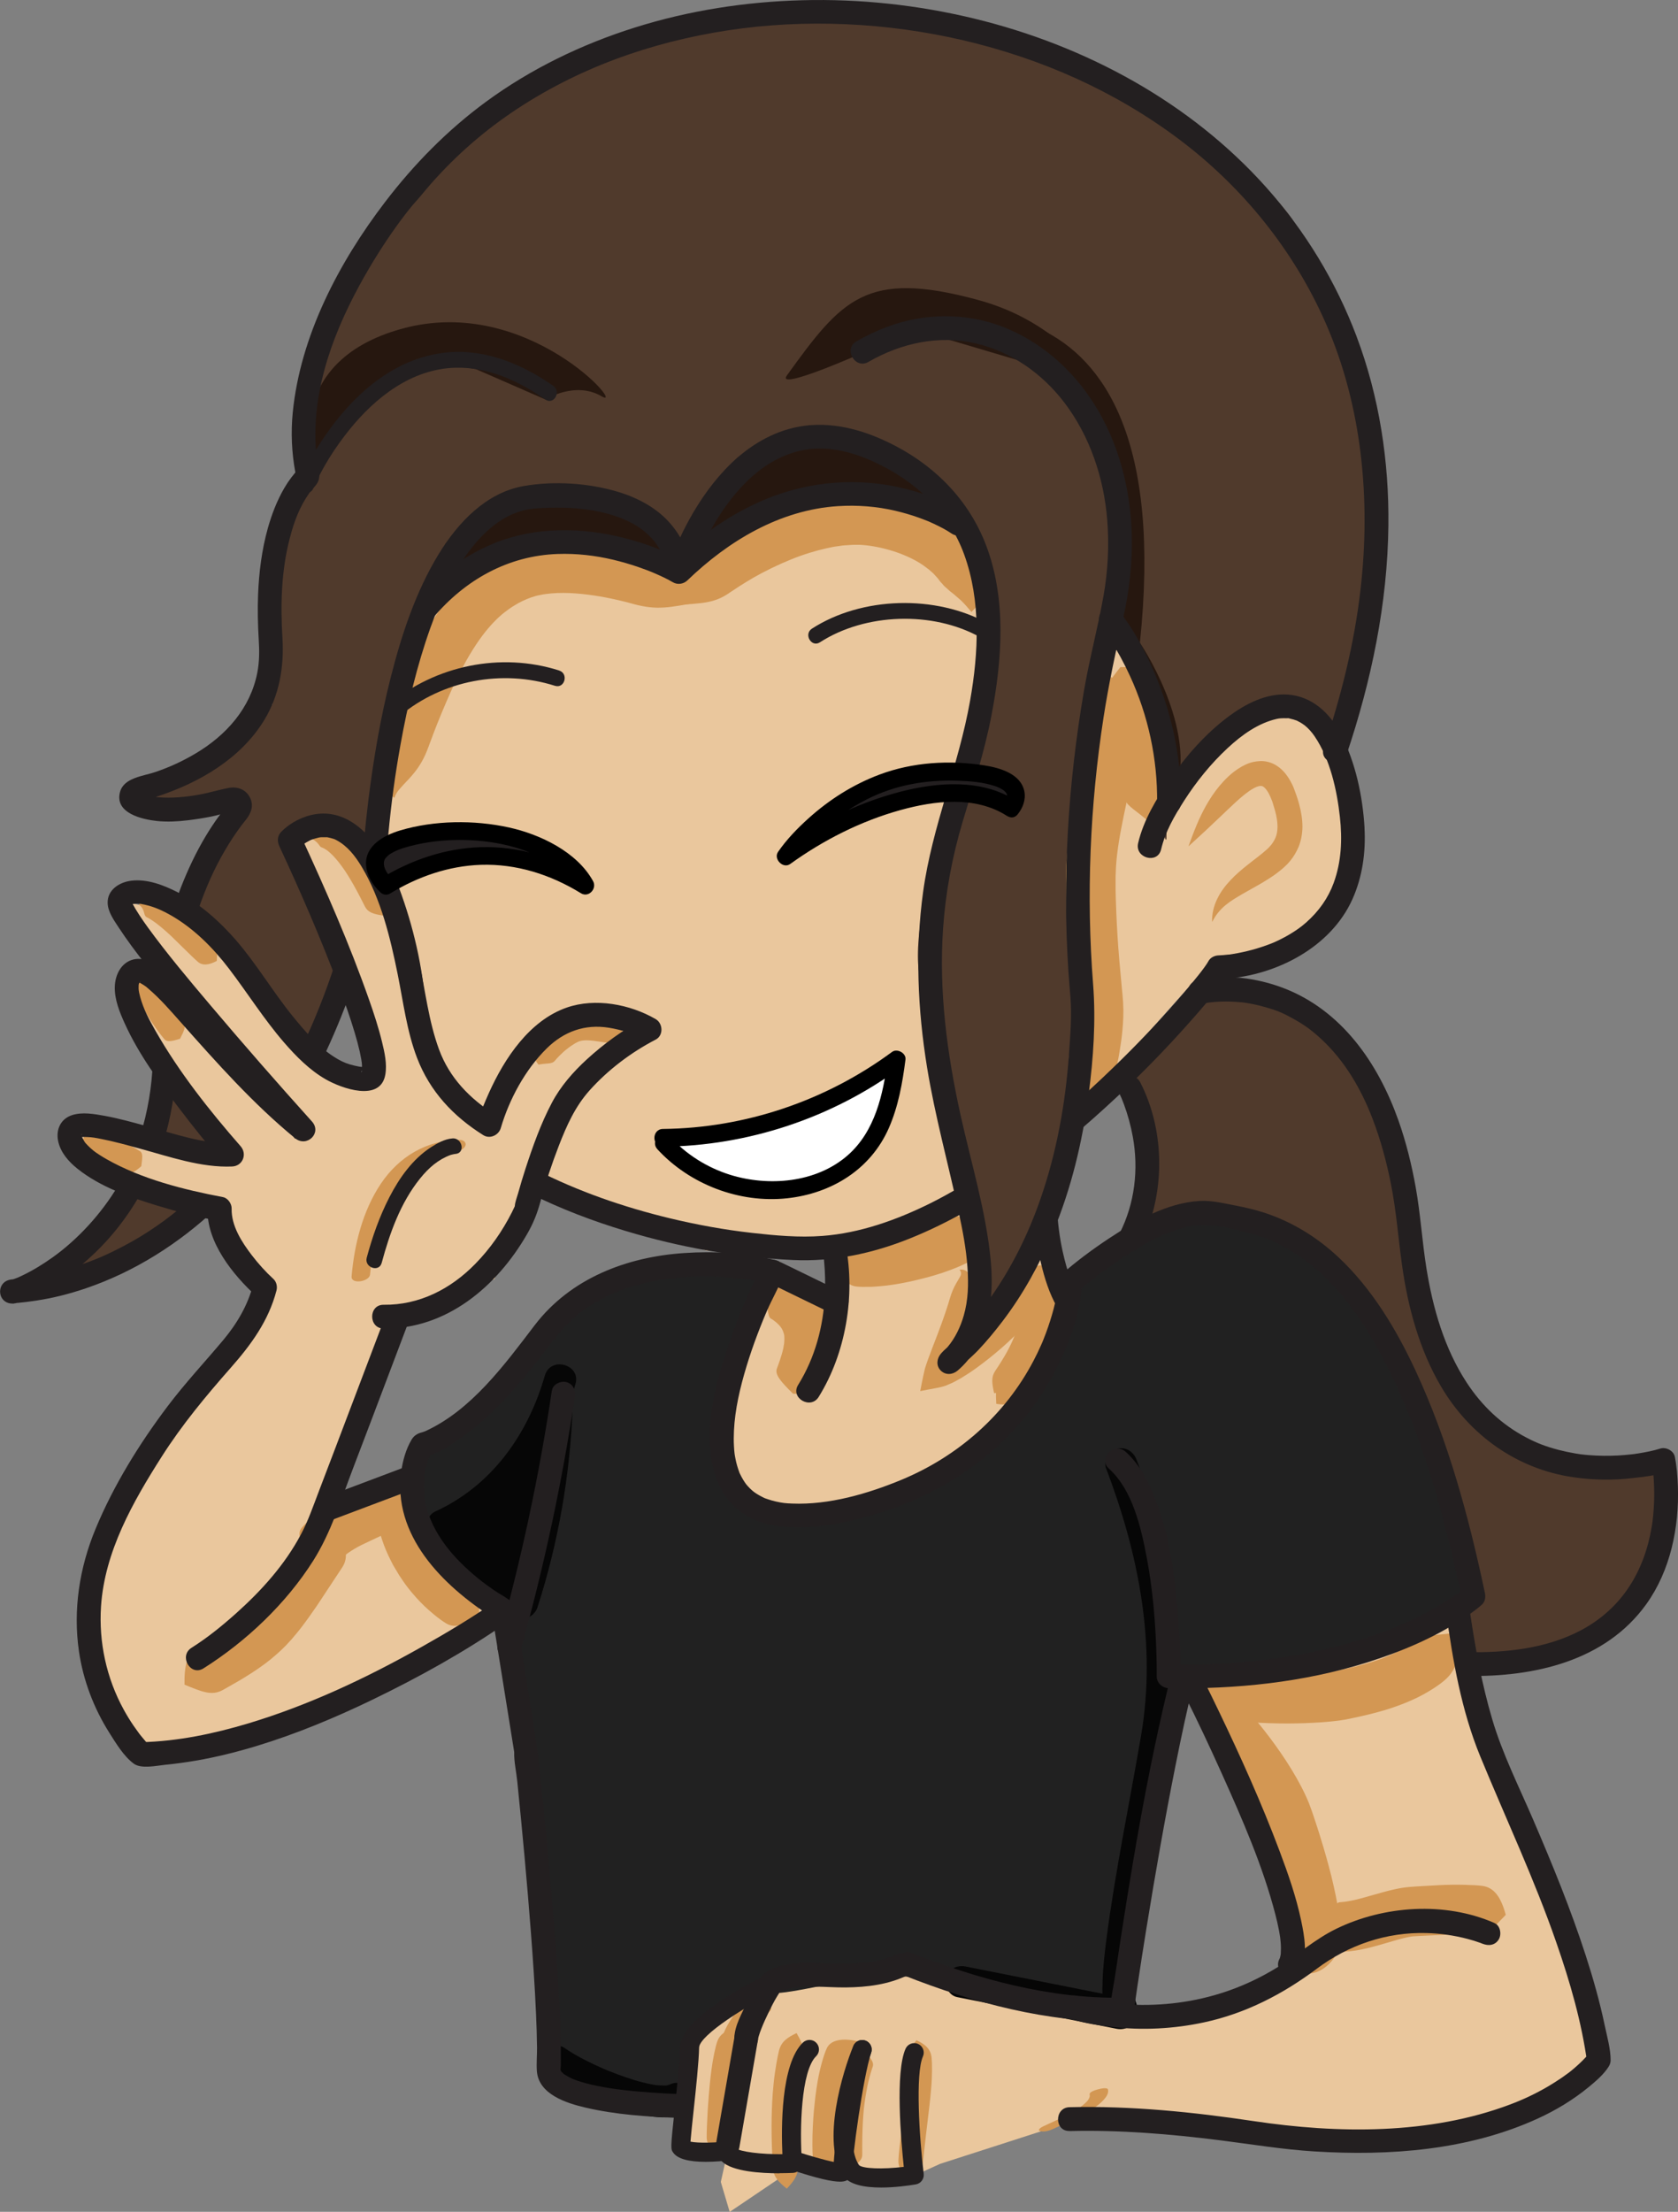 <?xml version="1.0" encoding="UTF-8"?>
<svg id="Layer_2" data-name="Layer 2" xmlns="http://www.w3.org/2000/svg" viewBox="0 0 283.68 373.63">
  <rect x="0" y="0" width="283.68" height="373.63" fill="#808080" stroke="none"/>
  <defs>
    <style>
      .cls-1 {
        fill: #fff;
      }

      .cls-2 {
        fill: #503a2c;
      }

      .cls-3 {
        fill: #eac79d;
      }

      .cls-4 {
        fill: #212121;
      }

      .cls-5 {
        fill: #26170f;
      }

      .cls-6 {
        fill: #d39753;
      }

      .cls-7 {
        fill: #231f20;
      }

      .cls-8 {
        fill: #060606;
      }
    </style>
  </defs>
  <g id="Layer_11" data-name="Layer 11">
    <path class="cls-3" d="m55.95,117.32l16.02-22.7,31.7-7.44,36.35-4.2,28.07,5.62,19.27,14.69,8.26,15.17,1.02,21.77,3.88-9.99,10.97-10.15h11.91s1.76,12.25,3.6,13.42-1.51,14.46-.18,16.55-5.29,4.74-4.65,6.77-18.25,6.66-18.25,6.66c0,0-17.71,19.45-17.44,20.37s-26.59,19.41-26.59,19.41l-17.27,7.09s-22.36,1.05-23.06.93-30.02-10.82-30.02-10.82l-15.47-16.62-5.4-16.09-2.27-10.93-8.15-12.7-2.3-26.81Z"/>
    <path class="cls-3" d="m143.17,210.36l-.87,11.46-10.55-8.75-8.13,20.35v14.07s3.38,7.28,4.02,7.28h12.95l18.68-5.48,13.9-12.37,7.59-14.01-1.17-7.62-3.51-22.99-20.37,14.83-12.54,3.23Z"/>
    <path class="cls-3" d="m202.11,283.71l8.31,17.6,6.5,19.16,1.7,12.11-12.18,6.78-24.91.55-27.34-10.04s-16.87,4.06-18.24,4.04-14.68,6.62-14.68,6.62l-4.22,4.3-3,16.95,8.79,2.41-.98,4.4,1.5,5.06,12.03-8.12,4.57,1.09,6.44,1.31,8.33-.49,4.2-1.91,11.62-3.74,12.48-4.02h17s12.01,2.14,13.11,2.41,22.94,1.6,22.94,1.6l22.78-5.19,11.77-7.85-6.02-23.06-10.78-24.36-6.47-23.28-.25-7.64-17.82,9.72-23.45,2.84-3.73.77Z"/>
    <g>
      <path class="cls-2" d="m218.46,37.02S188.47-6.67,115.14,5.74C55.46,15.84,50.65,81.17,50.65,81.17c0,0-5.44,5.8-4.6,37.82l-22.41,16.63s2.81,2.49,16.31,0c0,0-13.37,28.49-13.34,48.24S2.47,217.89,2.47,217.89c0,0,39.79-7.02,54.63-51.55.73-2.19,12.41-64.24,17.52-66.07s28.27-19.52,39.14-1.91c0,0,12.02-17.68,29.86-15.14,17.83,2.54,21.63,11.58,21.63,11.58,0,0-.3,24.18,0,25.16s-12.39,34.33-9.71,45.1c2.68,10.77,10.34,47.33,10.34,47.33l-4.38,16.5s15.06-12.17,20.75-42.26c.29-1.55.5-5.49.61-7.15,2.34-34.08-1.25-37.24-1.25-37.24,0,0,6.19-34.01,6.12-34.12s6.98,9.34,8.8,25.39-.55,4.02-.55,4.02c0,0,13.03-22.45,21.85-18,8.82,4.45,6.43,8.79,6.43,8.79,0,0,8.96-22.81,8.76-48.92-.14-18.66-14.57-42.38-14.57-42.38Z"/>
      <path class="cls-2" d="m202.01,167.3c.82-.55,20.39,0,25.32,9.03s11.5,36.06,11.5,36.06c0,0,6.71,18.81,6.71,19.71s6.57,12.53,7.25,11.92,15.47,4.59,16.01,4.31,11.39-.63,11.39-.63l2.3,9.53-8.21,16.7-12.87,6.3-14.1.98-.41-9.33s.27-13.57-.27-13.84-11.63-32.02-11.63-32.02l-14.37-15.47-14.24-6.62-17.08,6.23,4.22-7.3s-1.3-11.47-.99-12.01-2.76-8.41-2.76-8.41l12.24-15.13Z"/>
    </g>
    <path class="cls-3" d="m92.69,190.43l9.18-11.36,9.99-4.8-14.96-3.29-9.76,9.72-5.26,9.72-9.64-13.59s-4.66-22.06-5.38-22.99-8.06-13.26-8.06-13.26l-9.36.7s3.31,8.89,3.71,8.89,6.33,17.29,6.33,17.29l3.74,14.36-6.71-.98-11.17-11.31-12.69-14.84-12.28-2.46s2.2,8.13,3.45,7.83,12.97,13.35,12.97,13.35l13.8,17.01-25.51-27.27s-3.56,2.88-3.56,3.99,6.57,11.92,6.57,11.92l11.25,14.22-2.55,1.72-24.3-4.85s-1.37,4.23,0,4.85,17.28,8.92,17.28,8.92l7.03.15,6.5,13.81-1.24,5.65-16.97,22.2-9.86,23.89.55,11.58,6.84,15.11,17.69-.48,24.11-12.71,16.41-9.47,6.48-1.77-13.23-8.36-2.22-16.04-17.49,7.28,8.85-22.66,3.47-9.18,16.9-6.85,7.25-18.44,1.86-7.2Z"/>
    <path class="cls-4" d="m179.41,215.29l18.21-10.06h14.24l15.33,10.25,13,22.31,8.35,27.92-1.62,4.66-15.08,9.72s-14.53,4.1-15.11,2.84-18.68-.3-18.68-.3l.67,6.89-3.86,18.89-5.54,31.48h-13.55l-20.25-6h-9.31s-14.2,3.2-15.11,2.72-11.18,4.79-11.18,4.79l-3.76,7.32-1.94,7.14-12.55-1.18-9.18-4.55-1.86-25.29-1.09-28.69-4.97-20.06,1.75-5.66-8.29-4.29-9.9-12.75,1.25-8.21,8.65-4.38,7.62-8.7,7.39-8.01,7.13-6.2,11.49-5.01h14.59l3.56,1.35-3.25,11.37-4.64,9.83-.25,12.06,4.9,6.14,3.89,3.13,13.16-2.93,11.92-3.49,12.93-9.38,9.58-13.34,3.21-7.5-1.83-4.82Z"/>
    <path class="cls-5" d="m116.2,95.73l11.26-9.45,14.17-.77,14.45-2.06,7.7,6.14-11.58-12.27-15.34-5.48s-11.46,4.81-12.2,5.48-10.61,15.89-10.61,15.89l-4.72-6.62-10.85-2.81-12.97,1.53-10.2,6.53-4.89,9.62,16.59-8.26,9.77-2.3,12.89,3.89,6.54.92Z"/>
    <path class="cls-5" d="m151.39,54.72c3.07-1.32,48.46-14.31,41.32,53.86,0,0,9.14,13.42,6.36,24.18l-11.33-27.45,1.59-11.19-1.59-16.81-11.96-15.37-24.39-7.23Z"/>
    <path class="cls-5" d="m92.19,67.49s5.03-3.17,9.49-.56-12.28-17.18-33.54-11.45c-21.26,5.73-15.18,24.02-15.18,24.02l9.35-12.58,8.1-6.24,10.01,1.66,11.78,5.14Z"/>
    <path class="cls-5" d="m146.22,59.44s-15.2,6.77-13.19,3.98c9.28-12.83,13.33-17.89,32.21-12.78s23.55,20.69,23.55,20.69l-10.02-10.43-12.43-4.42-10.81-2.12-9.31,5.08Z"/>
    <path class="cls-8" d="m186.99,248.03c5.49,14.4,8.54,29.71,5.93,45.08-1.95,11.46-4.36,22.86-5.86,34.39-.31,2.39-.59,4.8-.66,7.22-.05,1.61-.11,3.49.5,5.01.53,1.34,1.79,2.29,3.3,1.87,1.28-.35,2.41-1.94,1.87-3.3-.09-.22-.14-.45-.21-.68-.24-.82-.03.39-.05-.33-.03-.79-.07-1.57-.05-2.35.05-2.07.27-4.13.51-6.18.64-5.32,1.66-11.05,2.64-16.51,1.03-5.74,2.12-11.47,3.1-17.22,1.29-7.52,1.62-15.07.73-22.66-1.04-8.86-3.4-17.44-6.58-25.76-.52-1.35-1.81-2.28-3.3-1.87-1.29.36-2.39,1.94-1.87,3.3h0Z"/>
    <path class="cls-8" d="m190.19,337.54c-8.99-1.78-17.97-3.56-26.96-5.35-1.42-.28-2.89.4-3.3,1.87-.36,1.32.45,3.01,1.87,3.3,8.99,1.78,17.97,3.56,26.96,5.35,1.42.28,2.89-.4,3.3-1.87.36-1.32-.45-3.01-1.87-3.3h0Z"/>
    <path class="cls-8" d="m92.11,232.37c-2.85,9.93-8.97,18.6-18.54,22.97-1.75.8-1.48,2.99-.54,4.21,3.99,5.16,8.67,9.65,13.9,13.56,1.46,1.09,3.46-.12,3.94-1.6,3.54-10.99,5.53-22.45,5.95-33.99.13-3.45-5.23-3.45-5.36,0-.41,11.08-2.36,22.01-5.76,32.56l3.94-1.6c-4.84-3.61-9.12-7.95-12.81-12.72l-.54,4.21c10.77-4.92,17.8-15.03,21-26.18.95-3.32-4.22-4.74-5.17-1.43h0Z"/>
    <path class="cls-8" d="m88.27,248.53c.01.16.01.32.02.48.02.5-.02.1.01-.02-.04.14-.1.3-.12.45.07-.39.09-.16,0,0-.08.14-.16.27-.24.41-.34.63.19-.19-.09.13-.25.28-.51.53-.79.78.33-.28.02-.01-.05.04-.14.09-.28.19-.42.27-.28.17-.57.33-.87.47-.44.21-.2.08-.1.04-.17.07-.35.13-.52.2-.44.16-.89.3-1.33.44-3.24,1.01-6.59,2.17-8.31,5.34-1.63,3-1.08,7.11,2.23,8.72,2.8,1.36,6.18.67,8.48-1.33,2.91-2.54,3.34-6.77,3.58-10.37.16-2.38-3.01-3.45-4.58-1.9-1.97,1.96-3.39,4.51-3.9,7.25-.25,1.33.26,2.62,1.55,3.16s2.53-.01,3.35-1.1c1.17-1.56,1.15-3.9.22-5.56-1.05-1.87-3.22-2.79-5.3-2.3s-3.63,2.2-3.79,4.33,1.52,4.2,3.56,4.76c2.23.61,4.57-.66,5.25-2.88.51-1.67.05-3.61-1.25-4.79-1.72-1.56-4.38-1.3-5.94.35-1.45,1.54-1.89,3.98-.81,5.84s3.23,2.9,5.36,2.88c2.34-.02,4.33-1.25,6.14-2.61,1.08-.81,1.66-2.02,1.1-3.35s-1.82-1.77-3.16-1.55c-3.83.64-6.43,5.22-5.08,8.84.95,2.55,4.21,2.52,5.17,0,.3-.8.61-1.59.91-2.39-1.72-.48-3.45-.95-5.17-1.43-.17.49-.35.97-.52,1.46-.47,1.32.53,2.99,1.87,3.3,1.5.34,2.79-.46,3.3-1.87.17-.49.35-.97.52-1.46.47-1.32-.53-2.99-1.87-3.3-1.53-.35-2.76.47-3.3,1.87-.3.8-.61,1.59-.91,2.39h5.17c-.07-.19-.18-.99-.15-.3-.01-.21,0-.41,0-.62,0,.69.06-.1.11-.3.13-.5-.2.39.12-.22.05-.09.11-.18.17-.27-.21.26-.23.27-.03.05.07-.07.64-.54.34-.35-.31.2.37-.19.43-.22-.61.28.19,0,.35-.02l-2.07-4.9c-.86.65-2.14,1.59-2.82,1.76-.16.04-.96.15-.28.11-.22.01-.45,0-.67,0,.54-.02.05-.01-.16-.06-.58-.13.33.24-.16-.07-.25-.17-.24-.15.03.04l-.15-.15c.19.27.21.28.04.03l.1.26c.01-.58.03.37-.05.45.02-.13.06-.26.1-.39-.13.3-.15.36-.06.19.1-.17.06-.12-.13.14.18-.17.18-.18.01-.05-.17.12-.16.13.04,0-.19.13-.41.19-.64.2-.35,0-.69-.15-.93-.4l-.2-.29c.14.25.13.19-.05-.18.18.56-.02-.62.01-.03.03.56.14-.56-.02-.03.11-.38.32-.59.63-.79-.38.24.25-.1.41-.11.21-.01.39.04.56.16-.22-.13-.24-.14-.08-.02.15.13.14.11-.05-.06.17.24.21.28.11.12-.1-.17-.07-.12.08.16.05.15.06.3.02.45,0,.15-.06.3-.15.42.15-.25.13-.23-.08.06.41-.29-.24.36.1-.05l-.27.12c.3-.07.26-.08-.12-.02.63.19-.54-.29.08,0-.1-.05-.7-.48-.35-.16-.21-.29-.23-.31-.07-.06l-.11-.27c.04.13.08.26.11.39l-.05-.31c-.13.53.26-.47-.02.19-.06.19-.03.13.08-.18-.07.12-.14.23-.23.33,1.63.69,3.27,1.38,4.9,2.07.1-.53.22-1.05.39-1.56,0,0,.29-.79.11-.36.1-.25.23-.49.35-.72.25-.47.53-.93.85-1.36-.21.29.08-.09.17-.19.21-.24.42-.46.64-.68l-4.58-1.9c-.04.62-.09,1.25-.15,1.87-.02.18-.04.36-.06.54,0-.06.05-.36,0-.05-.06.35-.12.7-.2,1.05-.07.3-.14.6-.23.89-.05.17-.11.33-.16.5,0,.01-.16.41-.06.16.05-.13-.24.47-.32.61-.09.15-.18.29-.28.44-.09.13-.24.28-.06.08-.18.2-.37.37-.57.55.34-.3.11-.1-.11.03-.12.07-.24.12-.35.19.08-.04.54-.18.08-.04-.26.08-.51.15-.77.22-.45.12.49.01-.17.01-.12,0-.59.06-.68-.02-.03-.03.55.15.24.02-.1-.04-.26-.09-.36-.09-.25-.01.15.08.21.11-.13-.07-.27-.17-.4-.22-.23-.08.13.1.18.15-.05-.06-.19-.2-.26-.26,0,0,.3.42.13.17-.04-.06-.26-.42-.11-.14.14.26-.01-.05-.03-.1-.16-.44-.03-.08-.02.06,0-.02-.02-.33,0-.33,0-.2,0-.15-.05.16l.04-.22c.04-.15.08-.29.12-.44.01-.04.16-.38.04-.11-.11.23.24-.4.31-.51.05-.08.3-.39,0-.04.08-.09.16-.18.24-.27.11-.12.22-.23.34-.34.04-.03.41-.35.19-.18-.25.19.15-.09.21-.13.11-.07.23-.14.34-.2.16-.09.33-.17.49-.26,0,0,.4-.19.19-.09-.25.11.28-.11.32-.13.13-.05.26-.1.39-.14.35-.12.71-.24,1.06-.35,1.46-.46,2.92-.89,4.31-1.55,2.87-1.35,5.44-4.29,5.2-7.63-.1-1.4-1.16-2.75-2.68-2.68-1.37.06-2.79,1.18-2.68,2.68h0Z"/>
    <path class="cls-8" d="m113.07,352.18c-.55.31.48-.04.08-.02-.12,0-.28.07-.39.11-.57.17.08.06.13,0-.06.07-.54.03-.64.03-.39,0-.77-.03-1.15-.05-.71-.05.42.09-.15-.01-.2-.04-.4-.07-.6-.1-2.05-.38-4.05-1.02-6-1.75-.53-.2-1.06-.41-1.59-.62-.11-.04-.76-.32-.25-.1-.22-.09-.44-.19-.65-.28-.95-.42-1.9-.86-2.82-1.33-.72-.37-1.44-.75-2.13-1.16-.3-.18-.59-.36-.88-.55-.1-.07-.2-.15-.31-.21-.4-.23.58.47.12.1-1.11-.93-2.7-1.09-3.79,0-.95.95-1.12,2.86,0,3.79,3.14,2.62,7.32,4.23,11.11,5.63,2.07.76,4.19,1.43,6.37,1.77s4.34.49,6.26-.59c3.01-1.69.31-6.32-2.71-4.63h0Z"/>
    <path class="cls-6" d="m202.11,283.71c-.35.84-.13,1.82.17,2.6.32.81.74,1.45,1.22,2.01.96,1.1,2.15,1.77,3.65,2.06.81.15,2.41.4,4.31.54,1.9.15,4.1.22,6.19.22,2.1,0,4.09-.09,5.59-.19,1.49-.1,2.52-.23,2.52-.23,0,0,.27-.03.74-.09.23-.03.55-.08.95-.15.29-.06.62-.12.98-.2,1.44-.3,3.42-.73,5.52-1.35,2.1-.62,4.33-1.47,6.18-2.43,1.85-.96,3.3-1.98,3.98-2.56,2.53-2.1,2.79-4.79,1.7-8.09-3.49.49-5.2.22-6.85,1.49-.44.35-1.39.99-2.69,1.67-1.3.68-3,1.34-4.74,1.86-1.73.53-3.49.92-4.82,1.21-.33.07-.63.13-.9.19-.16.03-.33.06-.49.08-.33.04-.52.07-.52.07,0,0-.78.09-2.11.17-1.32.08-3.15.14-5.06.14-1.91,0-3.9-.07-5.54-.2-1.65-.12-2.93-.3-3.56-.39-1.15-.17-2.02,0-2.93.42-.45.2-.94.48-1.46.75-.53.24-1.19.59-2.04.41Z"/>
    <path class="cls-6" d="m203.65,287.71c.1,1.81.05,3.16.25,4.37.2,1.19.61,2.21,1.47,3.24.93,1.1,3.73,4.59,5.81,7.99,1.04,1.68,1.89,3.32,2.34,4.43.11.27.2.53.29.75.1.28.18.52.25.72.14.4.21.63.21.63,0,0,1.21,3.62,2.25,7.62.52,2,1,4.08,1.31,5.82.32,1.74.46,3.1.52,3.76.11,1.22.47,2.06,1.06,2.89.3.44.64.83,1,1.36.33.5.73,1.13.75,2.04.91.08,1.82-.29,2.56-.78.72-.48,1.32-1.1,1.76-1.72.89-1.28,1.29-2.72,1.21-4.37-.04-.9-.21-2.65-.57-4.66-.36-2.02-.88-4.32-1.46-6.48-1.15-4.32-2.45-8.11-2.45-8.11,0,0-.08-.24-.22-.66-.07-.21-.16-.47-.26-.76-.13-.35-.28-.74-.44-1.18-.68-1.7-1.73-3.72-2.94-5.69-2.4-3.96-5.5-7.79-6.64-9.03-1.04-1.14-2.14-1.8-3.46-2.12-1.29-.32-2.84-.33-4.61-.04Z"/>
    <path class="cls-6" d="m224.45,323.48c-.27.02-.55,0-.82-.04-.27-.05-.42-.26-.82-.11-.19.06-.45.27-.65.55-.2.29-.32.61-.4.89-.15.55-.2.88-.26,1.23l1.32,1.41c.76,1.42,2.22,2.26,3.79,2.28.72.02,2.09-.08,3.49-.36,1.41-.28,2.91-.71,4.24-1.1,1.33-.39,2.49-.73,3.26-.9.78-.18,1.14-.21,1.14-.21-.36,0,2.32-.16,4.91-.26,2.64-.12,5.35-.02,6.21.04,1.62.09,2.53-1.24,4.7-3.43-.8-2.98-1.96-4.65-4-4.9-1.12-.16-4.41-.27-7.25-.12-2.89.14-5.19.3-5.54.36,0,0-.89.09-1.99.34-1.12.24-2.48.63-3.78,1-1.3.38-2.58.73-3.55.92-.98.2-1.61.24-1.88.26-.6.02-.74.51-1.45,1.29l1.3,1.42c-.75.33-1.49.5-1.8.52-.08,0-.13.01-.2,0-.03,0-.07-.01-.07-.01.03.01,0,0,.1.05l.11.07c.09.06.18.12.27.19l.17.14.13.1h0s-.01-.02-.01-.02l-.06-.07c-.02-.06-.05-.12-.06-.2-.03-.14-.03-.33-.09-.47-.1-.29-.25-.58-.45-.87Z"/>
    <path class="cls-6" d="m67.66,250.3c-1.37.49-2.44,1.05-3.19,1.7-.7.65-1.06,1.42-1.04,2.36.06.5.1,1.54.37,2.75.23,1.22.63,2.62,1.12,3.92.48,1.3,1.08,2.46,1.52,3.32.49.83.81,1.36.81,1.36,0,0,.08.13.22.37.15.23.37.55.64.95.53.8,1.33,1.82,2.24,2.83,1.8,2.04,4.19,3.87,5.06,4.36,1.57.98,3.34.23,5.59-1.66-.09-3,.09-4.52-.92-5.28-.56-.38-2.21-1.65-3.5-3.07-.64-.71-1.22-1.42-1.6-1.98-.19-.28-.35-.5-.47-.66-.1-.16-.15-.26-.15-.26,0,0-.22-.37-.55-.95-.29-.6-.7-1.41-1.01-2.29-.69-1.75-.93-3.73-1.03-4.38-.05-.6-.45-1.06-1.16-1.56-.67-.5-1.67-1.03-2.95-1.83Z"/>
    <path class="cls-6" d="m65.52,253.97c-.6-.37-1.07-.76-1.44-1.12-.37-.36-.73-.66-.99-.91-.5-.5-.95-.71-1.24-.58-.36.15-1.54.7-2.78,1.29-1.22.58-2.4,1.23-2.4,1.23,0,0-.29.14-.76.41-.46.25-1.09.63-1.76,1.07-1.34.85-2.79,2.26-3.21,2.82-.39.52-.41,1.2-.08,1.94.35.79,1.05,1.67,2.09,2.54,1.39.24,2.39.58,3.05.8.72.23,1.09.35,1.26.19.2-.16.77-.76,1.62-1.34.82-.57,1.75-1.07,1.75-1.07,0,0,.9-.47,2.04-.99,1.11-.51,2.5-1.16,2.98-1.45.47-.29.64-.8.68-1.66,0-.42-.07-.88-.18-1.43-.11-.56-.32-1.15-.64-1.76Z"/>
    <path class="cls-6" d="m57.46,258.32c-3.19-.33-5.18-.06-6.49,1.71-.73.96-2.65,3.94-4.34,6.48-.85,1.27-1.67,2.43-2.28,3.24-.62.83-1,1.25-1,1.25,0,0-.1.11-.27.32-.18.19-.44.47-.76.8-.66.65-1.6,1.49-2.71,2.29-2.18,1.6-5.19,3.22-6.19,3.87-1.84,1.14-2.27,3.1-2.23,6.3,2.97,1.22,4.6,1.92,6.43.93.95-.55,4.06-2.18,6.99-4.32,1.45-1.06,2.76-2.25,3.68-3.18.44-.48.81-.87,1.06-1.15.24-.29.37-.45.37-.45,0,0,.58-.65,1.3-1.6.74-.96,1.67-2.26,2.59-3.61,1.73-2.63,3.63-5.49,4.26-6.45,1.11-1.71.54-3.39-.4-6.46Z"/>
    <path class="cls-6" d="m141.76,212.48c.04,2.89,1.37,4.73,3.05,4.85.5.07,1.4.07,2.51.05,1.07-.06,2.32-.16,3.47-.34,2.31-.33,4.32-.85,4.32-.85,0,0,.51-.11,1.29-.32.78-.19,1.84-.51,2.94-.86,1.1-.38,2.25-.81,3.24-1.26.98-.43,1.8-.9,2.21-1.13.77-.52,1.18-1.17,1.32-2.23.06-.52.03-1-.07-1.65-.11-.64-.35-1.28-.71-1.87-.75-.15-1.34-.39-1.8-.63-.44-.25-.92-.47-1.25-.64-.64-.35-1.21-.49-1.63-.25-.27.12-.79.4-1.51.71-.71.32-1.62.66-2.5.98-.9.29-1.76.57-2.41.74-.64.19-1.07.28-1.07.28,0,0-1.7.4-3.55.65-1.86.28-3.78.31-4.3.27-.26,0-.5.09-.73.26-.2.15-.41.38-.66.7-.55.65-1.01,1.51-2.15,2.55Z"/>
    <path class="cls-6" d="m129.82,217.89c0,1.45-.07,2.54-.02,3.33.02.39.09.7.16.95.07.26.17.44.34.56.45.22,1.39.97,1.79,1.59.4.6.52,1.33.5,1.37-.01,0,.03.19.02.55-.01.19-.03.41-.04.66-.06.27-.08.56-.15.87-.27,1.27-.88,2.88-1.09,3.44-.35,1.02.7,2.22,2.74,4.22,2.85.16,4.45.12,5.01-1.07.3-.62,1.13-2.66,1.59-4.9.11-.56.18-1.15.26-1.67.05-.55.06-1.08.07-1.52.03-.43-.04-.84-.05-1.1-.02-.27-.04-.42-.04-.42,0,0-.02-.59-.27-1.56-.06-.24-.12-.5-.19-.77-.1-.27-.21-.56-.34-.86-.13-.3-.26-.6-.4-.92-.16-.3-.35-.59-.54-.89-1.54-2.41-3.91-3.93-4.63-4.25-.35-.18-.7-.27-1.07-.26-.36.02-.73.17-1.12.38-.77.43-1.61,1.2-2.53,2.25Z"/>
    <path class="cls-6" d="m189.41,112.69c-1.81,2.35-2.86,3.5-2.43,4.78.25.66.98,2.77,1.52,4.75.55,1.99.91,3.82.91,3.82,0,0,.34,1.84.55,3.85.22,2.01.23,4.11.19,4.75,0,1.25,1.34,1.87,3.64,3.78,2.87-.51,4.56-1.56,4.71-3.28.14-.97.12-3.73-.17-6.13-.27-2.41-.71-4.53-.71-4.53,0,0-.38-2.13-1-4.43-.6-2.3-1.46-4.79-1.85-5.61-.65-1.5-2.43-1.87-5.36-1.74Z"/>
    <path class="cls-6" d="m187.77,114.33c-.9,2.03-1.74,3.4-2.4,4.8-.17.35-.31.69-.43,1.04-.14.35-.28.72-.38,1.09-.19.74-.4,1.57-.5,2.5-.14,1.02-.42,3.07-.96,5.68-.52,2.61-1.24,5.76-1.84,8.93-.6,3.16-1,6.36-1.04,8.83,0,.31-.02.6-.02.88,0,.25,0,.5,0,.72,0,.45,0,.84.01,1.16.01.64.02,1,.02,1,0,0,.07,5.79.61,12.07.14,1.56.29,3.17.43,4.72.04.39.08.77.12,1.15.02.32.05.63.07.94.03.59.05,1.18.02,1.76-.07,2.31-.45,4.43-.6,5.52-.6,3.98.31,7.13,3.06,10.57,2.63-3.5,4.45-5.02,5.19-9.22.18-1.13.65-3.44.77-6.62.03-.79.02-1.64-.03-2.51-.03-.43-.07-.86-.1-1.3-.04-.37-.08-.75-.11-1.12-.14-1.51-.28-3.06-.42-4.58-.53-6.06-.63-11.53-.63-11.53,0,0,0-.34-.01-.95,0-.3,0-.67,0-1.1,0-.21,0-.44,0-.68,0-.22.02-.44.03-.68.03-1.88.36-4.56.93-7.48.55-2.92,1.28-6.07,1.83-8.84.57-2.76.89-5.17,1.01-6.38.09-1.14.1-2.15-.07-3.12-.08-.48-.17-.94-.3-1.39-.15-.45-.32-.89-.51-1.31-.74-1.68-2.04-3.2-3.73-4.55Z"/>
    <path class="cls-6" d="m164.23,103.38c.67-.66,1.31-1.39,1.79-2.16.4-.78.79-1.62.92-2.5.09-.87.17-1.85-.12-2.79-.13-.48-.27-.98-.49-1.47-.24-.47-.52-.95-.85-1.44-.34-.54-.97-1.22-1.74-2.08-.41-.38-.87-.79-1.35-1.23-.5-.41-1.05-.8-1.63-1.22-2.33-1.61-5.26-2.88-8.13-3.69-2.87-.81-5.71-1.21-7.98-1.16-1.1,0-1.96.1-2.58.13-.61.05-.93.12-.93.12,0,0-.33.05-.93.13-.6.06-1.42.24-2.43.45-2,.44-4.63,1.19-7.23,2.25-2.62,1.04-5.24,2.33-7.39,3.57-2.14,1.25-3.83,2.41-4.65,3.01-3.01,2.27-3.85,4.93-3.88,8.89,3.94-.3,6.12-.23,8.73-2.08.72-.48,2.16-1.45,4-2.52,1.85-1.06,4.11-2.17,6.31-3.06,2.21-.91,4.36-1.53,5.94-1.88.79-.17,1.44-.32,1.88-.36.45-.06.7-.1.7-.1,0,0,.26-.05.69-.08.43,0,1.07-.09,1.8-.08,1.4-.04,3.52.26,5.65.87,2.13.6,4.24,1.55,5.7,2.56.35.27.7.5,1,.74.28.25.54.48.78.69.39.46.77.8.92,1.06.16.23.33.44.53.62.16.2.31.38.5.55.42.33.71.69,1.22,1.04.47.36.9.79,1.51,1.29.53.52,1.08,1.14,1.74,1.93Z"/>
    <path class="cls-6" d="m117.83,101.84c-.93-2.03-1.99-3.62-3.28-4.9-1.31-1.25-2.89-2.24-5.07-2.9-1.18-.37-3.57-1.03-6.57-1.55-3.01-.51-6.63-.94-10.37-.61-.94.1-1.86.18-2.8.4-.92.15-1.85.45-2.74.74-1.69.61-3.09,1.31-4.25,2.03-1.16.7-2.04,1.37-2.64,1.85-.31.23-.53.43-.68.56-.15.13-.23.2-.23.2,0,0-.08.07-.23.2-.15.13-.38.33-.64.59-.55.52-1.31,1.28-2.15,2.26-1.7,1.94-3.6,4.77-5.21,7.74-1.68,3.08-2.98,6.17-4.12,8.87-1.11,2.69-1.93,4.95-2.31,6.11-.7,2.13-.87,3.98-.59,5.84.15.93.4,1.86.8,2.82.21.48.45.97.75,1.44.31.47.69.95,1.18,1.24.33-1.05,1.03-1.62,1.59-2.28.59-.62,1.15-1.2,1.65-1.82,1.01-1.22,1.82-2.58,2.51-4.49.38-1.03,1.14-3.11,2.19-5.64,1.05-2.51,2.35-5.55,3.73-8.07,1.41-2.63,2.93-4.87,4.18-6.32,1.24-1.46,2.15-2.2,2.15-2.2,0,0,.21-.21.63-.52.41-.32,1-.77,1.77-1.22.74-.47,1.73-.94,2.74-1.3.48-.15.97-.32,1.57-.41.56-.14,1.21-.19,1.85-.26,2.62-.24,5.68.09,8.22.52,2.56.44,4.65,1,5.68,1.29,1.92.51,3.49.69,5.14.57,1.64-.09,3.33-.48,5.54-.8Z"/>
    <path class="cls-6" d="m77.75,192.55c-5.59.03-10.29,2.82-13.37,7.42-3.06,4.57-4.47,10.23-4.94,15.65-.12,1.41,3.02.88,3.12-.32.68-7.84,4.12-20.72,14.03-20.77.7,0,1.68-.2,2.04-.89.32-.63-.28-1.09-.89-1.08h0Z"/>
    <path class="cls-6" d="m145.07,344.83c-2.78-.63-4.71-.2-5.32,1.24-.4.81-1.11,3.18-1.48,5.29-.38,2.11-.55,3.98-.55,3.98,0,0-.22,1.88-.31,3.93-.1,2.05-.08,4.29,0,5.04.11,1.38,1.62,2.14,4.37,2.96,2.57-1.33,3.96-2.03,3.99-3.23,0-.64-.02-2.61.05-4.41.06-1.8.22-3.41.22-3.41,0,0,.18-1.61.5-3.3.31-1.7.83-3.36,1.01-3.83.31-.97-.87-1.82-2.48-4.26Z"/>
    <path class="cls-6" d="m134.66,343.44c-1.64.78-2.59,1.48-2.97,2.99-.21.82-.69,3.31-.91,5.61-.24,2.29-.29,4.37-.29,4.37,0,0-.08,2.08-.04,4.34.03,2.27.17,4.71.24,5.53.12,1.5.91,2.3,2.33,3.44,1.24-1.34,1.9-2.22,1.85-3.69-.03-.8-.17-3.18-.21-5.35-.05-2.17.01-4.13.01-4.13,0,0,.06-1.96.29-4.08.21-2.12.65-4.39.81-5.13.28-1.39-.2-2.31-1.11-3.9Z"/>
    <path class="cls-6" d="m154.92,344.65c-1.02,1.45-1.63,2.06-1.59,3.28.05.63.06,2.65-.1,4.56-.15,1.91-.36,3.68-.36,3.68,0,0-.22,1.78-.47,3.74-.25,1.97-.48,4.17-.51,4.92-.08,1.37.62,2.24,1.93,3.35,1.35-1.1,2.1-1.74,2.23-3.02.07-.69.28-2.79.52-4.75.23-1.97.45-3.77.45-3.77,0,0,.23-1.8.4-3.84.19-2.03.17-4.35.08-5.15-.11-1.44-1.03-2.31-2.59-3.01Z"/>
    <path class="cls-6" d="m124.81,343.19c-.18-.1-.37-.25-.58-.26-.22-.03-.46-.02-.65,0-.43.07-.77.22-1.09.4-.6.37-1,.87-1.23,1.54-.27.73-.73,2.81-.97,4.66-.25,1.85-.38,3.52-.38,3.52,0,0-.16,1.67-.27,3.49-.11,1.83-.18,3.82-.17,4.49,0,1.23.72,1.95,2.06,2.95,1.33-1.01,2.06-1.66,2.12-2.85.03-.64.11-2.58.19-4.35.1-1.77.23-3.37.23-3.37,0,0,.14-1.6.38-3.32.23-1.73.63-3.49.79-4,.14-.48.09-.86-.08-1.28-.09-.19-.19-.42-.31-.68-.05-.15-.11-.26-.13-.43-.04-.18.03-.34.09-.54Z"/>
    <path class="cls-6" d="m123.71,345.93c1.43-.19,2.17-.18,2.38-.62.1-.24.43-.97.85-1.63.4-.67.85-1.26.85-1.26,0,0,.45-.59,1.01-1.21.58-.63,1.2-1.31,1.41-1.54.38-.44.11-1.18-.47-2.49-1.3-.6-2.06-.86-2.52-.43-.25.23-.97.97-1.59,1.7-.63.73-1.17,1.45-1.17,1.45,0,0-.56.71-1.1,1.58-.55.86-1.03,1.93-1.15,2.31-.23.69.33,1.36,1.51,2.15Z"/>
    <path class="cls-6" d="m178.08,359.62c1.32-.63,2.66-1.21,3.97-1.88,1.56-.81,3.3-1.68,4.51-3,.43-.47.89-1.07.76-1.75-.09-.46-1.43-.12-1.68-.05-.29.08-1.52.4-1.43.88.05.26.03.32-.06.55-.04.11-.1.21-.16.31-.04.06-.08.12-.13.18-.1.14.02-.01-.07.08-.22.25-.47.47-.73.68-.07.05-.13.11-.2.16-.06.04-.21.15-.06.05-.17.12-.35.25-.53.36-.34.22-.68.43-1.03.63-.19.11-.38.21-.57.32-.1.06-.26.14-.06.03-.1.05-.21.11-.31.16-.73.38-1.46.73-2.21,1.07-.6.28-1.21.54-1.8.83-.26.12-1.06.62-.39.79s1.58-.12,2.17-.4h0Z"/>
    <path class="cls-6" d="m105.28,174.01c-.59-.54-.82-1.03-1.09-1.38-.25-.34-.51-.56-.91-.62-.43-.04-1.88-.37-3.61-.47-.85-.04-1.76.03-2.45.22-.34.08-.63.2-.83.26-.19.07-.28.12-.28.12,0,0-.4.17-.93.46-.53.29-1.18.72-1.81,1.21-1.28.96-2.47,2.26-2.83,2.77-.66.89-.5,2.05.5,3.26,1.53-.29,2.28-.05,2.77-.66.25-.31,1.14-1.3,2.13-2.05.48-.38.96-.69,1.3-.89.34-.19.53-.27.53-.27.06-.02.56-.29,1.72-.23,1.1.05,2.67.37,3.27.41.54.04,1.02-.1,1.48-.46.43-.34.87-.94,1.04-1.69Z"/>
    <path class="cls-6" d="m52.35,141.52c.77.32,1.19.71,1.45,1.03.25.3.32.51.54.58.11.03.4.15.83.43.42.29.94.76,1.42,1.3.48.53.92,1.1,1.24,1.54.31.44.51.73.51.73,0,0,.78,1.17,1.55,2.56.78,1.39,1.56,2.97,1.83,3.49.51.96,1.42,1.23,3.03,1.48.8-1.41,1.19-2.29.72-3.32-.25-.56-1.07-2.22-1.92-3.72-.84-1.5-1.75-2.83-1.75-2.83,0,0-.21-.34-.58-.85-.37-.51-.88-1.2-1.51-1.9-.63-.7-1.37-1.41-2.17-1.95-.79-.54-1.62-.89-2.1-.99-.85-.21-1.68-.04-2.23.44-.56.45-.85,1.19-.88,1.98Z"/>
    <path class="cls-6" d="m23.52,152.84c.63.47.76,1.05.85,1.39.1.37.19.6.46.72.28.12,1.35.77,2.35,1.62.99.82,1.89,1.68,1.89,1.68,0,0,.89.87,1.87,1.83.98.98,2.12,2.07,2.54,2.42.75.63,1.8.56,3.17-.18.04-1.54.28-2.31-.37-2.92-.35-.34-1.42-1.37-2.39-2.32-1.02-.98-1.95-1.87-1.95-1.87,0,0-.92-.91-2.08-1.87-.58-.48-1.21-.97-1.82-1.37-.59-.4-1.19-.69-1.5-.82-.59-.24-1.21-.24-1.8.04-.59.28-1.14.87-1.23,1.65Z"/>
    <path class="cls-6" d="m25.34,165.25c-1.44.01-2.34.98-2.19,1.89.04.54.45,1.9.96,2.88.5,1.01,1.03,1.82,1.03,1.82,0,0,.5.84,1.11,1.69.6.86,1.29,1.74,1.54,2.02.46.52,1.27.36,2.65-.08.66-1.29.99-2.02.62-2.53-.2-.28-.84-1.09-1.38-1.84-.55-.75-.98-1.45-.98-1.45,0,0-.44-.71-.81-1.47-.39-.78-.58-1.51-.61-1.68-.02-.08-.08-.15-.18-.22-.09-.05-.22-.09-.39-.16-.37-.16-.82-.31-1.37-.86Z"/>
    <path class="cls-6" d="m14.03,193.35c.56.53.73.96.91,1.32.08.16.13.28.18.38.06.09.13.16.2.16.13,0,.79.11,1.53.4.71.27,1.4.61,1.4.61,0,0,.67.34,1.42.77.75.43,1.59.93,1.89,1.09.53.28,1.26-.14,2.33-1.08.18-1.42.3-2.18-.2-2.52-.27-.17-1.12-.69-1.95-1.15-.82-.46-1.63-.85-1.63-.85,0,0-.79-.41-1.76-.79-.95-.4-2.24-.66-2.77-.65-.87-.06-1.67.9-1.55,2.31Z"/>
    <path class="cls-6" d="m200.91,142.98c2.06-1.86,3.73-3.43,5.43-5.05.85-.81,1.7-1.63,2.61-2.47.91-.81,1.92-1.71,2.96-2.28.33-.19.84-.42,1.2-.41.19,0,.29,0,.5.15.21.14.54.49.87,1.09.08.21.27.49.38.82.13.31.23.56.23.56,0,0,.31.98.45,1.5.61,2.14.51,3.61.11,4.58-.41.97-1.02,1.62-1.5,2.04-1.01.91-2.17,1.73-3.2,2.56-1.05.83-2.03,1.66-2.91,2.6-.88.93-1.67,1.96-2.25,3.16-.58,1.19-.93,2.55-.87,3.93,1.25-2.51,3.13-3.56,5.05-4.7,1.09-.61,2.11-1.19,3.17-1.79,1.15-.69,2.41-1.43,3.81-2.65.7-.62,1.79-1.67,2.61-3.61.38-.97.63-2.15.63-3.4,0-1.25-.23-2.54-.58-3.85-.17-.66-.56-1.75-.56-1.75,0,0-.13-.35-.29-.78-.14-.43-.43-.95-.58-1.24-.56-1.01-1.27-1.93-2.23-2.57-.94-.66-2.09-.9-2.93-.85-1.73.09-2.52.65-3.14.95-1.76,1.02-2.81,2.19-3.74,3.27-.91,1.1-1.61,2.18-2.22,3.25-1.22,2.16-2.06,4.33-3,6.93Z"/>
    <path class="cls-6" d="m176.46,213.79c-.89-.19-1.71.24-2.27.69-.54.45-.91,1.06-1.05,1.78-.2.81-.43,3.1-.58,5-.09.95-.2,1.82-.32,2.25-.17.6-.29.99-.29.99,0,0-.5,1.55-1.35,3.18-.82,1.63-1.97,3.33-2.35,3.9-.7,1.05-.56,2.05-.19,3.75,1.73-.04,2.79-.24,3.62-1.35.45-.6,1.72-2.48,2.67-4.39.97-1.89,1.57-3.78,1.57-3.78,0,0,.16-.46.37-1.2.25-.92.36-1.93.46-2.94.17-2.04.38-4.04.5-4.63.08-.58.01-.98-.2-1.45-.16-.44-.61-.92-.6-1.78Z"/>
    <path class="cls-6" d="m177.55,216.35c-1.36,1.09-2.1,1.73-2.25,2.95-.08.66-.33,2.64-.81,4.38-.46,1.75-1.12,3.25-1.12,3.25,0,0-.17.37-.44.94-.29.56-.69,1.33-1.17,2.09-.94,1.54-2.24,3.05-2.66,3.55-.81.92-.77,1.9-.67,3.64,1.7.23,2.81.17,3.78-.84.52-.56,2.02-2.3,3.12-4.13.56-.9,1.03-1.8,1.36-2.47.31-.68.51-1.12.51-1.12,0,0,.79-1.77,1.34-3.82.58-2.04.86-4.32.91-5.07.1-1.4-.6-2.25-1.91-3.36Z"/>
    <path class="cls-6" d="m162.22,214.52c.17.18.26.39.25.64,0,.11-.02.22-.07.31-.03.08-.08.17-.13.26-.22.38-.43.73-.61,1.05-.42.72-.78,1.53-1.11,2.66-.26.96-1.09,3.47-2.06,5.98-.32.83-.64,1.66-.94,2.45-.46,1.2-.9,2.37-1.19,3.35-.45,1.88-.63,3.02-.79,3.77,2.19-.44,3.06-.53,3.86-.78.18-.05.33-.09.45-.13.14-.06.24-.1.32-.14.16-.07.22-.1.22-.1,0,0,.08-.04.24-.1.16-.07.38-.15.7-.33.31-.17.69-.38,1.13-.62.44-.28.94-.6,1.49-.94.33-.23.68-.47,1.06-.74.32-.24.66-.48,1.01-.75.7-.53,1.44-1.11,2.18-1.73,2.99-2.44,5.88-5.55,6.75-6.75.82-1.06,1.3-2.09,1.49-3.2.1-.55.11-1.14.02-1.74-.1-.6-.31-1.27-.79-1.69-.18.6-.59.91-.91,1.2-.36.29-.69.53-1.04.8-.68.53-1.31,1.13-2.04,2.02-.74.97-3.4,3.84-6.18,6.13-.69.58-1.37,1.13-2.02,1.61-.32.24-.63.47-.93.69-.24.17-.47.33-.68.48h0s0,0,0,0h0c.05-.13-.21.57.49-1.27.99-2.55,1.88-5.25,2.15-6.36.34-1.28.39-2.4.13-3.52-.13-.55-.33-1.13-.72-1.7-.38-.6-1.06-1.03-1.78-.81Z"/>
    <path class="cls-7" d="m188.87,109.82c2.41,0,2.42-3.75,0-3.75s-2.42,3.75,0,3.75h0Z"/>
    <path class="cls-7" d="m184.91,68.13c-3.71-5.81-9.03-10.49-15.5-12.97-6.23-2.39-13.28-2.28-19.51.08-1.77.67-3.48,1.48-5.12,2.43-2.24,1.29-.22,4.77,2.03,3.47,5.5-3.18,11.93-4.59,18.19-3.12,5.98,1.4,11.2,5.1,14.91,9.95,4.35,5.69,6.72,12.8,7.28,19.9.34,4.3.11,8.65-.65,12.89-.96,5.36-2.38,10.63-3.3,16.01-2.67,15.56-3.66,31.48-2.62,47.24.1,1.5.23,3,.35,4.49.25,3.19-.04,6.49-.26,9.68-.59,8.31-2.1,16.57-4.84,24.44-2.06,5.91-4.82,11.48-8.34,16.48.19-2.06.15-4.13-.03-6.07-.79-8.39-3.32-16.56-5.13-24.76-2.27-10.31-3.66-20.79-2.94-31.36.42-6.14,1.55-12.2,3.31-18.09,1.78-5.96,3.69-11.82,4.87-17.94,1.8-9.35,2.56-19.59-.87-28.68-3.22-8.52-9.88-14.67-18.18-18.21-4.84-2.06-10.13-2.98-15.28-1.5-4.17,1.19-7.83,3.76-10.77,6.9-2.68,2.86-4.87,6.17-6.66,9.64-.3.58-.58,1.16-.85,1.75-.44-.76-.95-1.48-1.52-2.16-2.29-2.75-5.6-4.51-8.98-5.53-4.97-1.5-10.83-1.88-15.94-.99-6.38,1.11-11.14,6.19-14.38,11.47-3.89,6.35-6.28,13.62-8.11,20.8-1.74,6.83-2.92,13.78-3.79,20.77-.29,2.34-.54,4.68-.75,7.02-.1,1.15-.09,2.35-.35,3.46,0,.02-.01.05-.02.07.04.08.05.17.08.26.27-.03.55.04.75.21.43-.09.96.06,1.15.48.51,1.11.91,2.26,1.29,3.41.43-1.81.79-3.64.92-5.44.1-1.3.2-2.59.32-3.88.5-5.25,1.11-9.78,2.05-15,1.2-6.65,2.76-13.27,5.03-19.64,1.98-5.55,4.66-11.33,8.69-15.49,1.74-1.8,3.79-3.28,5.9-4.02,1.37-.48,2.41-.65,3.59-.72,2.79-.17,5.63-.16,8.41.23,3.29.46,6.99,1.59,9.41,3.52.5.4.97.84,1.4,1.3.19.2.37.41.55.63-.08-.1.19.25.36.5.27.4.51.81.73,1.23.11.22.21.43.32.66.15.33-.02-.05-.04-.1.2.42.35.81.67,1.16.88.96,2.28,1.23,3.47.76,1.08-.43,1.51-1.29,1.96-2.27.58-1.28,1.2-2.53,1.88-3.76,1.67-3.01,3.65-5.86,6.1-8.29,2.57-2.54,5.66-4.52,9.22-5.31,4.23-.94,8.54.13,12.41,1.91,6.91,3.18,12.6,8.4,15.23,15.66,2.84,7.84,2.43,16.53,1,24.63-1.93,10.98-6.43,21.28-7.95,32.34-1.36,9.9-.93,19.83.67,29.67,1.34,8.17,3.54,16.14,5.3,24.22.7,3.22,1.31,6.36,1.53,9.57.2,2.91.12,5.49-.63,8.11-.53,1.86-1.44,3.81-2.77,5.36-.39.35-.78.71-1.11,1.1-.69.83-.83,2.02,0,2.84,0,0,0,0,0,0,.82.81,2.01.7,2.84,0,.66-.56,1.26-1.18,1.79-1.83.58-.54,1.17-1.07,1.7-1.63,1.46-1.54,2.81-3.18,4.1-4.87,3.51-4.6,6.29-9.67,8.52-15,3.12-7.46,5-15.35,6.05-23.36.8-6.14,1.23-12.38.75-18.56-1.18-15-.53-30.2,1.76-45.07.88-5.68,2.08-11.27,3.34-16.88,1.02-4.53,1.55-9.2,1.44-13.84-.19-7.82-2.2-15.74-6.44-22.37Z"/>
    <path class="cls-7" d="m53.14,177.87c.5.26.99.55,1.45.89,1.76-3.67,3.33-7.45,4.7-11.28-.81-1.44-1.35-3.06-1.64-4.68-.14-.79-.24-1.63-.25-2.47-.29.96-.58,1.93-.89,2.88-1.55,4.69-3.37,9.29-5.51,13.75.73.26,1.45.56,2.14.91Z"/>
    <path class="cls-7" d="m35.4,203.78c-1.07-.3-1.94-.91-2.81-1.52-3.08,2.76-6.4,5.25-10.01,7.31-1.11.63-2.24,1.23-3.39,1.79-.55.27-1.11.53-1.67.78-.24.11-.49.21-.73.32-.19.08-.37.15-.56.23-.75.3-1.51.58-2.28.85.65-.56,1.28-1.12,1.88-1.69,3.63-3.43,6.6-7.49,8.87-11.92-.6-.14-1.18-.33-1.71-.59-.76-.1-1.51-.26-2.24-.49-.26.49-.51.98-.79,1.45-2.8,4.72-6.84,9.09-11.05,12.09-1.67,1.19-3.43,2.27-5.28,3.14-.17.08-.35.16-.52.24-.02,0-.02.01-.04.02-.02,0-.02,0-.04.02-.25.09-.49.19-.74.27-.03.01-.08.02-.12.03-.25.02-.49.05-.71.12-1.94.56-1.92,3.37.02,3.9.48.13.97.07,1.44-.04.03,0,.07,0,.1,0,1-.09,2-.22,3-.37,2.89-.43,5.73-1.15,8.49-2.09,8.27-2.81,15.74-7.57,22.09-13.53-.41-.09-.81-.19-1.2-.29Z"/>
    <path class="cls-7" d="m27.48,193.3c.36-1.11.69-2.23.97-3.37.52-2.16.88-4.36,1.12-6.57-.14-.12-.26-.28-.33-.49,0,0,0,0,0,0-.21-.22-.42-.44-.63-.66-.83-.85-1.65-1.7-2.39-2.63-.13-.16-.25-.33-.37-.5-.15,4.42-.87,8.79-2.21,12.97,1.36.13,2.7.54,3.85,1.25Z"/>
    <path class="cls-7" d="m229.35,56.85c-3.5-9.28-8.69-17.81-15.29-25.21-6.38-7.14-14.03-13.15-22.35-17.88-8.44-4.8-17.61-8.35-27.05-10.63C155.18.84,145.37-.22,135.61.04c-9.57.25-19.17,1.74-28.31,4.62-8.96,2.82-17.56,6.97-25.15,12.54-6.5,4.77-12.17,10.54-17.06,16.94-7.81,10.21-14.32,22.61-15.6,35.55-.33,3.38-.18,6.78.44,10.12-.23.28-.45.56-.67.84-.44.58-.84,1.18-1.2,1.8-1.23,2.11-2.12,4.43-2.78,6.77-1.02,3.64-1.5,7.45-1.65,11.22-.1,2.54-.04,5.07.11,7.61.12,1.87.12,3.74-.24,5.58-1.17,6.02-5.28,10.6-10.45,13.66-2.24,1.33-4.37,2.29-6.74,3.11-2.07.72-5.39.94-6.03,3.42-.92,3.55,3.77,4.61,6.28,4.87,1.74.18,3.51.08,5.25-.13,1.31-.16,2.61-.36,3.9-.62.51-.1,1.02-.23,1.53-.37-.1.14-.21.27-.31.41-.74,1.02-1.44,2.08-2.09,3.16-1.69,2.8-3.09,5.78-4.28,8.83-.58,1.49-1.07,3.01-1.52,4.54.1.04.2.08.3.12.07-.05.12-.12.19-.17.31-.22.67-.19.98-.03.39-.62.84-1.18,1.4-1.61.45-.34,1.22-.08,1.47.38.06.12.11.25.17.38,1.18-3.47,2.65-6.83,4.52-10,.79-1.34,1.64-2.64,2.56-3.89.09-.13.19-.25.28-.37.04-.05.06-.08.08-.11.01-.02.02-.03.04-.05.17-.22.35-.43.52-.65.89-1.11,1.4-2.39.72-3.76-.69-1.4-2.14-1.93-3.62-1.65-1.7.33-3.36.85-5.07,1.15-2.24.4-4.52.61-6.79.43-.15-.01-.31-.03-.48-.06.05-.02.1-.03.15-.04,7.15-2.31,14.22-6.38,18.22-12.95,2.55-4.2,3.37-8.99,3.07-13.85-.34-5.62-.2-11.35,1.23-16.82.74-2.86,1.62-5.25,3.32-7.69.11-.16.23-.32.34-.47,0,0,0,0,0,0,.02-.02.04-.04.07-.08.33-.37.76-.77.98-1.2.67-1.27.06-2.72-.12-4.05-.18-1.32-.25-2.66-.25-3.98-.03-10.06,4.15-19.83,9.19-28.35,1.86-3.13,3.88-6.18,6.11-9.07.08-.1.29-.37.34-.43.15-.18.29-.37.44-.55.24-.29.48-.59.74-.87.67-.73,1.29-1.5,1.93-2.26,4.24-4.99,9.12-9.34,14.41-12.93,10.98-7.46,23.48-11.91,36.62-13.91,13.02-1.98,26.9-1.32,39.8,1.7,13.19,3.09,25.62,8.58,36.5,16.76,10.65,8.01,19.34,18.71,24.75,31.07,6.13,14,7.61,29.81,5.85,45.01-1.05,9.1-3.29,18.04-6.22,26.71-.83,2.46,3.05,3.51,3.88,1.07,4.19-12.44,6.91-25.48,7.06-38.64.13-10.85-1.54-21.8-5.38-31.97Z"/>
    <path class="cls-7" d="m16.76,212.47c-.24.1-.1.04,0,0h0Z"/>
    <path class="cls-7" d="m2.08,220.15s.17-.02.23-.02c.06,0,.11-.01.17-.01-.15.06-.29.08-.4.04Z"/>
    <path class="cls-7" d="m50.19,79.52s-.07.07-.1.11h0c.06-.32.33-.28.1-.11Z"/>
    <path class="cls-7" d="m52.96,82.52c1.52-3.54,3.69-6.93,6.1-9.92,4.44-5.5,10.53-10.27,17.89-10.48,5.58-.16,10.75,2.24,15.24,5.37,1.42.99,2.76-1.33,1.35-2.31-4.38-3.05-9.36-5.35-14.74-5.7-4.08-.26-8.13.75-11.72,2.67-6.08,3.26-10.75,8.88-14.21,14.75-.81,1.38-1.6,2.8-2.23,4.27-.67,1.57,1.64,2.94,2.31,1.35h0Z"/>
    <path class="cls-7" d="m162.46,200.98c-.02-.18-.02-.35-.03-.53-1.69.99-3.39,1.94-5.14,2.81-5.69,2.82-11.89,5.04-18.26,5.52-3.95.3-7.96-.07-11.88-.51-4.66-.52-9.3-1.37-13.86-2.46-7.85-1.89-15.56-4.55-22.76-8.23-.1.99-.36,1.99-.62,2.9-.11.38-.23.75-.36,1.12,5.22,2.6,10.72,4.69,16.28,6.36,9.16,2.76,18.7,4.45,28.26,4.89,6.79.31,13.44-1.11,19.73-3.64,3.26-1.31,6.41-2.86,9.47-4.58-.4-1.18-.72-2.38-.84-3.64Z"/>
    <path class="cls-7" d="m230.69,139.9c-.3-5.36-1.53-11.15-4.02-15.93-1.83-3.51-4.86-6.35-8.96-6.64-3.64-.25-7.18,1.59-10.01,3.7-3.92,2.93-7.18,6.65-9.96,10.66-2.24,3.23-4.43,6.88-5.33,10.74-.59,2.52,3.28,3.59,3.88,1.07.7-2.97,2.17-5.54,3.89-8.23,2.08-3.24,4.52-6.26,7.34-8.88,2.45-2.28,5.21-4.24,8.33-4.95.47-.11.91-.12,1.67-.11.52,0,.13-.04.63.08.37.09.73.18,1.09.32,0,0,.54.28.66.35.15.09.71.49.64.43.66.53,1.24,1.18,1.71,1.88,2.61,3.84,3.77,9.06,4.27,13.62.42,3.79.26,7.55-1.05,11.14-.93,2.55-2.5,4.77-4.62,6.65-.86.76-1.65,1.33-2.87,2.06-.53.31-1.07.61-1.63.88-.28.14-.57.27-.85.4-.05.02-.11.05-.16.07-.01,0-.38.16-.44.18-2.1.82-4.28,1.41-6.51,1.77-.19.03-.38.06-.57.09-.01,0-.01,0-.03,0-.03,0-.05,0-.09,0-.3.03-.59.07-.89.09-.26.02-.53.04-.79.05-.68.02-1.41.36-1.74,1-.13.25-.3.48-.46.72-.11.16-.23.33-.35.49-.08.11-.16.22-.24.32-.03.04-.12.16-.19.25-.05.07-.12.15-.14.18-.11.14-.22.28-.33.42-.25.31-.5.62-.75.92-.57.7-1.16,1.39-1.74,2.08-3.34,3.9-6.86,7.65-10.52,11.25-2.2,2.16-4.45,4.29-6.76,6.36-.21.55-.42,1.11-.65,1.66-.38,1.88-.93,3.72-1.57,5.53,2.8-2.32,5.51-4.72,8.14-7.18,4.21-3.93,8.25-8.06,12.08-12.36,2.2-2.47,4.42-4.99,6.33-7.69,8.68-.6,17.84-5.31,21.5-13.42,1.7-3.78,2.28-7.93,2.05-12.05Z"/>
    <path class="cls-7" d="m72.04,172.03c-.07-2.35-.31-4.7-.66-7.02-1.01-6.81-3.07-13.5-5.86-19.79-.16-.35-.32-.71-.49-1.06-.21-.43-.49-.7-.82-.86.39,1.09.56,2.24.56,3.4,0,.92-.1,1.94-.44,2.84.3.81.64,1.61.97,2.39.82,1.96,1.51,3.87,1.99,5.94.76,3.26,1.3,6.56,1.73,9.88,1.03,3,1.97,6.03,2.84,9.08.07-1.6.21-3.2.17-4.81Z"/>
    <path class="cls-7" d="m186.35,106.08c.21.26-.35-.49-.16-.21.11.17.24.32.36.48.39.54.76,1.09,1.12,1.66,1.26,1.96,2.37,4.02,3.34,6.13,3.1,6.7,4.69,14.06,4.61,21.44-.03,2.59,3.99,2.59,4.02,0,.09-8.02-1.71-15.91-5.03-23.2-1.46-3.21-3.2-6.38-5.41-9.15-.68-.85-2.13-.7-2.84,0-.85.83-.67,2,0,2.84h0Z"/>
    <path class="cls-7" d="m162.87,86.65c-2.89-1.97-6.45-3.23-9.8-4.08-7.81-1.97-16.09-1.34-23.54,1.72-6.09,2.51-11.45,6.37-16.18,10.92l2.44-.31c-3.15-1.84-6.76-3.12-10.27-4.02-7.22-1.85-15.06-1.93-22.03.91-5.13,2.09-9.51,5.47-13.07,9.68-1.66,1.96,1.17,4.82,2.84,2.84,5.37-6.35,12.62-10.44,21.02-10.73,3.18-.11,6.35.25,9.45.99,1.38.33,2.74.73,4.08,1.18.52.18,1.04.37,1.55.56.27.1.53.21.79.31.11.04.22.09.33.14.23.1-.28-.12.07.03,1.09.47,2.19.97,3.21,1.57.78.46,1.79.31,2.44-.31,6.94-6.68,15.63-11.91,25.44-12.55,3.29-.21,6.58.04,9.79.8,1.3.31,2.59.68,3.85,1.13.51.18,1.02.38,1.53.58.44.18-.1-.05.4.17.24.11.48.22.72.33,1,.47,2.01.98,2.92,1.6,2.14,1.46,4.16-2.02,2.03-3.47h0Z"/>
    <path class="cls-7" d="m139.11,211.43c.04.19.06.38.09.57.1.59-.03-.36.03.26.03.3.07.6.1.9.17,1.83.21,3.68.12,5.51-.24,5.39-1.66,10.68-4.52,15.28-1.37,2.2,2.11,4.22,3.47,2.03,4.59-7.37,6.22-17.08,4.58-25.62-.49-2.54-4.36-1.46-3.88,1.07h0Z"/>
    <path class="cls-7" d="m182.26,218.14c2-1.76,3.83-3.12,6.04-4.65,3.75-2.59,7.85-5.12,12.32-6.23,3.49-.86,7.54.16,11.05,1.17.91.26,1.81.56,2.69.91.2.08.39.16.58.24-.59-.24.21.09.35.16.49.22.97.46,1.45.71,2.18,1.14,4.03,2.45,5.56,3.77,5.32,4.57,9.02,10.31,12.2,16.59,6.24,12.32,9.83,25.93,12.67,39.38l.52-1.96c-.15.13-.3.25-.45.38-.49.41.33-.23-.2.15-.29.21-.57.42-.86.62-1.75,1.22-3.61,2.3-5.51,3.28-7.05,3.63-14.87,5.85-22.73,7.15-6.72,1.11-13.56,1.46-20.37,1.34l2.01,2.01c.05-3.49-.14-7-.43-10.48-.53-6.41-1.4-13.01-3.69-19.06-1.16-3.07-2.69-6.16-5.16-8.38-1.92-1.73-4.77,1.11-2.84,2.84,4.02,3.62,5.46,10,6.44,15.22s1.46,10.86,1.61,16.33c.03,1.18.06,2.35.04,3.53-.02,1.1.93,1.99,2.01,2.01,11.29.21,22.74-.95,33.55-4.34,5.83-1.83,11.63-4.27,16.71-7.72.93-.63,1.86-1.29,2.7-2.04.55-.49.66-1.27.52-1.96-2.72-12.85-6.19-25.7-11.76-37.64-3.24-6.94-7.33-13.76-12.95-19.04-3.59-3.38-7.8-5.99-12.49-7.54-1.61-.53-3.25-.91-4.91-1.23-2-.38-4.1-.91-6.13-.79-5.53.33-10.78,3.33-15.3,6.32-2.8,1.85-5.54,3.88-8.07,6.1-1.95,1.71.91,4.55,2.84,2.84h0Z"/>
    <path class="cls-7" d="m180.84,359.99c8.49-.21,17.01.5,25.43,1.56,5.32.67,10.56,1.55,15.92,1.88,12.71.8,26.08-.19,37.8-5.56,3.08-1.41,5.97-3.16,8.59-5.31,1.19-.98,2.51-2.1,3.35-3.41.22-.34.36-.71.36-1.13,0-1.9-.6-3.99-.99-5.84-.84-4.02-1.96-7.97-3.23-11.88-2.53-7.81-5.65-15.41-8.89-22.94-2.4-5.58-5.19-11.1-6.91-16.94-1.75-5.9-2.86-12.02-3.76-18.1-.06-.41-.12-.82-.18-1.23-.15-1.07-1.53-1.67-2.47-1.4-1.16.33-1.55,1.39-1.4,2.47,1.12,8.26,2.6,16.79,5.78,24.52,4.32,10.5,9.16,20.75,12.88,31.49,2.3,6.62,4.28,13.42,5.22,20.38l.2-1.55c-.25.35.42-.48.11-.14-.19.21-.37.44-.57.66-.74.81-1.56,1.55-2.4,2.24-.13.1-.26.21-.39.31-.44.35.23-.16-.16.12-.36.27-.72.53-1.1.79-.76.52-1.54,1.01-2.33,1.48-2.1,1.23-4.25,2.23-6.35,3.02-13.68,5.17-29.26,4.95-43.4,2.83-10.28-1.54-20.73-2.6-31.14-2.35-2.58.06-2.59,4.08,0,4.02h0Z"/>
    <path class="cls-7" d="m252.66,324.85c-8.36-3.67-18.71-2.96-26.79.99-3.52,1.72-6.42,4.32-9.73,6.38-3.09,1.92-6.38,3.45-9.86,4.53-5.29,1.64-10.82,2.21-16.34,1.81-2.55-.19-5.1-.51-7.66-1.35s-3.52,3.07-1.07,3.88c2.15.71,4.46,1.03,6.7,1.3,5.2.62,10.52.34,15.64-.76,7.04-1.51,13.32-4.76,19.05-9.05,5.39-4.04,11.8-6.22,18.54-6.04,2.35.06,4.67.39,6.95.99.73.19,1.46.41,2.17.67.3.11,1.22.5.37.13,1,.44,2.15.29,2.75-.72.51-.85.27-2.32-.72-2.75h0Z"/>
    <path class="cls-7" d="m200.09,285.99c2.28,4.5,4.42,9.07,6.49,13.67,3.46,7.69,6.91,15.56,9.03,23.74.23.89.44,1.78.61,2.69.08.44.16.88.22,1.32-.05-.37.07.64.08.84.05.64.04,1.27,0,1.91-.03.46.11-.46,0-.03-.04.15-.07.3-.1.46-.02.11-.07.21-.1.31-.1.34.24-.47,0-.02-1.23,2.28,2.24,4.31,3.47,2.03,1.36-2.53.74-5.82.18-8.48-.84-4.01-2.21-7.92-3.65-11.75-3.01-8.02-6.54-15.85-10.25-23.58-.83-1.72-1.66-3.44-2.52-5.15-1.17-2.31-4.64-.28-3.47,2.03h0Z"/>
    <path class="cls-7" d="m178.83,217.81c-.05.43.05-.31.03-.23-.06.24-.08.51-.12.75-.16.92-.37,1.84-.61,2.75-.37,1.4-.81,2.77-1.31,4.12-.13.36-.27.71-.41,1.06-.19.48-.14.35-.41.97-.39.88-.81,1.76-1.26,2.61-4.8,9.17-12.78,16.18-22.37,20.15-5.69,2.35-12.22,4.25-18.43,4-1.15-.04-1.68-.1-2.75-.34-.45-.1-.89-.22-1.32-.37-.66-.22-.52-.16-.95-.38-.36-.18-.71-.37-1.05-.59-.16-.11-.32-.22-.48-.33.34.25-.14-.11-.23-.2-.26-.23-.51-.47-.74-.73-.12-.14-.24-.28-.36-.42.27.33-.07-.1-.15-.23-.2-.31-.4-.62-.57-.95-.09-.16-.17-.33-.25-.5-.2-.42.06.19-.11-.26-.27-.73-.49-1.47-.64-2.24-.04-.2-.07-.39-.11-.59-.02-.11-.04-.23-.05-.34,0,.03.04.34.01.1-.05-.44-.09-.89-.11-1.34-.05-.87-.04-1.73,0-2.6.17-3.56,1.01-7.21,2.14-10.93.54-1.77,1.14-3.52,1.8-5.26.31-.81.62-1.62.95-2.42.14-.34.28-.67.42-1.01-.18.42.04-.09.08-.19.08-.19.16-.38.25-.57.77-1.77,1.76-3.48,2.48-5.27.03-.08.08-.16.13-.24l-2.75.72c3.61,1.75,7.22,3.51,10.82,5.26,2.32,1.13,4.36-2.34,2.03-3.47-3.61-1.75-7.22-3.51-10.82-5.26-.94-.46-2.21-.3-2.75.72-2.34,4.44-4.27,9.17-5.86,13.92-2.37,7.11-4.7,16.05-1.39,23.23,4.58,9.94,18.25,7.29,26.48,4.84,11.62-3.46,21.93-10.52,28.41-20.87,3.06-4.89,5.46-10.57,6.28-16.32.04-.26.08-.52.1-.78.11-1.08-1.01-2.01-2.01-2.01-1.18,0-1.9.93-2.01,2.01h0Z"/>
    <path class="cls-7" d="m131.09,212.86c-4.95-1.23-10.32-1.53-15.39-1.19-9.74.64-19.25,4.26-25.32,12.21-5.09,6.67-10.67,14.31-18.47,17.88-.02,0-.03,0-.05.02-.12.04-.23.09-.35.13-.17.06-.35.1-.52.15-.64.22-1.1.6-1.43,1.17-.92,1.56-1.45,3.44-1.71,5.22-1.58,10.9,6.96,19.35,15.43,24.79.93,5.81,1.87,11.61,2.8,17.42.23,1.43.46,2.86.69,4.3.05.33.11.67.16,1-.05,1.61.36,3.37.52,4.96.86,8.48,1.65,16.96,2.3,25.46.35,4.6.67,9.2.87,13.81.08,1.91.15,3.82.17,5.73.01,1.29-.12,2.62-.03,3.91.27,3.97,5.02,5.45,8.23,6.2,5.06,1.18,10.34,1.54,15.54,1.73-.03-.08-.07-.15-.09-.23-.3-.99-.31-2.04-.03-3.03.02-.26.07-.52.12-.77-1.47-.06-2.94-.13-4.4-.24-1.71-.12-3.42-.27-5.12-.48-.18-.02-.36-.04-.54-.07-.05,0-.08-.01-.1-.01-.03,0-.07-.01-.15-.02-.37-.05-.73-.11-1.1-.16-.71-.11-1.42-.24-2.12-.38-1.18-.24-2.36-.53-3.5-.93-.22-.08-.44-.16-.66-.25,0,0,0,0,0,0-.1-.05-.21-.09-.31-.14-.38-.19-.73-.4-1.1-.62-.04-.02-.08-.05-.12-.08-.12-.12-.26-.27-.39-.37,0,0,0,0,0,0-.02-.04-.11-.22-.16-.32,0-.02,0-.03,0-.05.09-.78.05-1.6.05-2.38.02-4.61-.25-9.22-.55-13.82-.66-10.23-1.6-20.45-2.62-30.65-.46-4.62-1.06-9.15-1.8-13.73-.7-4.38-1.41-8.76-2.11-13.14-.21-1.32-.38-2.66-.64-3.98-.12-.59-.28-1.02-.79-1.45-.83-.71-1.88-1.21-2.78-1.83-.88-.61-1.75-1.24-2.58-1.91-4.16-3.36-7.98-7.65-9.06-13.04-.16-.81-.23-1.39-.24-2.39,0-.41,0-.82.03-1.23.01-.18.03-.36.04-.53,0-.09.02-.17.03-.26,0-.02,0-.03,0-.05.11-.64.24-1.28.43-1.91.08-.26.16-.52.26-.78.06-.16.21-.51.2-.51.04-.08.07-.16.11-.23,1.59-.48,3.17-1.51,4.48-2.39,5.28-3.57,9.65-8.43,13.55-13.41,2.31-2.95,4.37-6.01,7.39-8.3,2.33-1.77,4.98-3.13,7.75-4.06,5.07-1.72,10.44-2.19,15.76-1.93,1.17.06,2.34.15,3.51.28,1.04.12,1.21.14,2.38.33.82.14,1.63.28,2.44.48,2.51.62,3.58-3.25,1.07-3.88Z"/>
    <path class="cls-7" d="m86.95,296.01s0,.05.01.08c.08.43.01.14-.01-.08Z"/>
    <path class="cls-7" d="m94.84,349.84s-.03-.03,0,0h0Z"/>
    <path class="cls-7" d="m94.96,349.99c.24.3.04.08,0,0h0Z"/>
    <path class="cls-7" d="m96.83,351.16c-.17-.07-.14-.06,0,0h0Z"/>
    <path class="cls-7" d="m191.75,339.47c0-.14.02-.28.04-.42.02-.22.15-1.16.06-.47.13-.98.28-1.95.42-2.93.49-3.32,1.01-6.64,1.55-9.95,1.49-9.18,3.09-18.34,4.91-27.46.97-4.86,2-9.71,3.2-14.53.63-2.51-3.25-3.58-3.88-1.07-4.18,16.81-6.98,34.03-9.54,51.15-.28,1.86-.73,3.8-.78,5.68-.07,2.59,3.95,2.59,4.02,0h0Z"/>
    <path class="cls-7" d="m93.3,234.88c-2.14,14.39-5.21,28.73-9.14,42.73-.7,2.5,3.18,3.56,3.88,1.07,3.93-14,7-28.34,9.14-42.73.16-1.08-.27-2.15-1.4-2.47-.95-.27-2.31.33-2.47,1.4h0Z"/>
    <path class="cls-7" d="m84.1,270.28c-4.13,2.89-8.49,5.49-12.88,7.96-9.27,5.22-18.99,9.8-29.19,12.87-5.9,1.77-11.97,3.04-18.14,3.19l1.42.59c-.54-.52-1.02-1.1-1.49-1.68-.1-.13-.2-.25-.3-.38.02.02.12.16-.1-.14-.29-.39-.57-.79-.85-1.19-.6-.88-1.15-1.78-1.66-2.71-2.92-5.32-4.23-11.38-3.83-17.45.62-9.25,5.38-17.62,10.26-25.28,3.44-5.4,7.46-10.23,11.68-15.02,3.44-3.9,6.38-7.91,7.72-13.03.18-.67.01-1.47-.52-1.96-1.32-1.21-2.55-2.58-3.64-4-1.71-2.23-3.49-4.98-3.42-7.89.02-.82-.63-1.78-1.48-1.94-6.65-1.26-13.75-3.05-19.67-6.41-.72-.41-1.71-1.03-2.19-1.42-.33-.27-.65-.55-.95-.86-.42-.43-.45-.46-.66-.8-.07-.11-.42-.85-.28-.46-.06-.16-.1-.32-.15-.48-.15-.49.07-.07-.02-.04v-.13c0-.22,0-.16-.04.18-.07.05.46-.78-.06.09-.07.12-.31.17-.37.29.02-.05.32-.1.37-.1.48-.05-.48.02.04,0,.34-.02.67-.03,1.01-.01.95.04,1.4.13,2.45.34,2.19.43,4.35,1.03,6.5,1.62,4.98,1.36,10.36,3.25,15.59,3.02,1.8-.08,2.58-2.11,1.42-3.43-5.29-6.04-10.4-12.5-14.38-19.48-1.11-1.95-2.02-3.65-2.59-5.72-.06-.23-.12-.47-.17-.7-.02-.09-.11-.66-.08-.4s-.02-.29-.02-.36c0-.19,0-.39.01-.58.01-.38.03.4.02-.06,0-.22.16-.43-.02-.05.07-.15.15-.29.23-.44s.05-.26.03-.05c-.05.42.02-.1.04-.01.02.12-.22.13-.46.16.31-.05.11.06-.11-.05.15.07.36.1.52.15-.03-.01-.24-.15.08.06.15.1.32.18.47.28.54.35.37.24.84.64,2.01,1.71,3.76,3.74,5.51,5.71,6.1,6.86,12.18,13.72,19.3,19.56,1.98,1.62,4.6-.89,2.84-2.84-5.81-6.45-11.53-12.98-17.14-19.61-3.66-4.32-7.34-8.7-10.56-13.12-1-1.38-1.94-2.77-2.75-4.26-.16-.29-.1-.21.03.08-.04-.1-.09-.21-.11-.31-.09-.5-.05.72,0,.38.03-.22-.25.34-.09.2.06-.05.38-.43-.12.12.31-.34,0-.15-.02-.03.01-.13.57-.24.03-.06.21-.07.42-.12.63-.17-.52.12.03,0,.21,0,.25,0,.51,0,.76.02.46.02-.08-.04.4.05.34.06.69.14,1.02.23,1.4.37,2.69.98,3.94,1.7,3.85,2.22,7.09,5.48,9.77,9,3.14,4.12,5.89,8.51,9.29,12.44,2.03,2.34,4.3,4.64,7,6.2s9.29,3.94,10.12-.76c.32-1.83-.13-3.78-.56-5.55-.59-2.42-1.37-4.8-2.2-7.15-3.28-9.33-7.27-18.44-11.42-27.42-.08-.18-.16-.36-.25-.53l-.31,2.44c.06-.06.2-.25.28-.26.09-.01.27-.22.34-.28-.21.18-.16.1.22-.15s.77-.47,1.17-.68c.12-.06.25-.12.37-.17-.5.22-.05.02.05,0,.33-.11.67-.21,1.01-.29.15-.04.31-.06.46-.08-.47.07-.1.02.02.01.31,0,.61-.01.92,0,.56.03-.41-.09.16.02.18.04.36.07.53.12.58.16.6.17.98.37,1.82.97,3.15,2.67,4.24,4.49,3.27,5.46,4.84,12.01,6.09,18.2.95,4.71,1.54,9.58,3.27,14.09,2.17,5.65,6.11,9.85,11.2,13.04,1.12.7,2.6,0,2.95-1.2,1.43-4.86,4.11-9.84,7.76-13.45,2.9-2.86,6.45-4.15,10.51-3.5,2.16.35,4.14.99,5.89,2v-3.47c-3.47,1.79-6.75,4.2-9.63,6.83-2.3,2.11-4.44,4.55-5.9,7.33-1.86,3.51-3.23,7.38-4.46,11.15-.44,1.36-.86,2.74-1.24,4.12-.19.68-.5,1.44-.56,2.15-.04.49.34-.66.05-.06-.18.37-.35.74-.53,1.11-1.64,3.23-3.68,6.16-6.2,8.73-4.15,4.25-9.47,6.98-15.49,6.91-2.59-.03-2.59,3.99,0,4.02,10.62.12,19.14-7.11,24.22-15.91,1.06-1.83,1.73-3.49,2.28-5.52.87-3.21,1.92-6.37,3.12-9.47,1.31-3.37,2.74-6.59,5.17-9.31,3.11-3.48,7.04-6.45,11.19-8.6,1.36-.7,1.26-2.74,0-3.47-4.34-2.52-10.21-3.61-15.01-1.95-6.32,2.19-10.54,8.58-13.17,14.41-.71,1.59-1.4,3.21-1.9,4.89l2.95-1.2c-4.27-2.68-7.73-6.23-9.49-11.02s-2.32-9.93-3.37-14.9c-1.38-6.51-3.19-13.61-7.01-19.16-2.42-3.51-5.99-6.36-10.47-5.69-2.13.32-4.32,1.44-5.83,2.99-.67.69-.7,1.61-.31,2.44,3.63,7.78,7.01,15.59,10.03,23.61.97,2.57,1.89,5.16,2.68,7.79.32,1.07.62,2.16.87,3.25.1.45.19.9.27,1.35.02.12.11.87.05.25.02.19.04.39.06.59.02.32,0,.64.02.96.03.47.11-.3.02-.07-.02.05-.04.36-.1.39-.24.11.28-.52.12-.29-.06.08-.19.25.05-.04.16-.19-.08-.07.33-.3.07-.04.44-.25.65-.16-.15-.06-.49-.01-.65-.02-.23-.01-.46-.04-.69-.06-.09,0-.39-.05.03,0-.11-.02-.23-.03-.34-.05-.51-.1-1.01-.21-1.51-.36-.94-.29-1.69-.65-2.77-1.35-2.58-1.68-4.85-4.3-6.86-6.78-3.39-4.17-6.12-8.85-9.65-12.91-2.78-3.19-6.09-6.13-9.88-8.07-2.33-1.19-5.07-2.23-7.73-1.92-2.01.23-4.12,1.53-4.03,3.81.05,1.44,1.04,2.84,1.8,4,2.89,4.41,6.34,8.48,9.7,12.53,6.43,7.75,13.08,15.34,19.81,22.83.13.14.25.28.38.42l2.84-2.84c-6.9-5.67-12.84-12.28-18.75-18.94-1.91-2.15-3.8-4.39-5.98-6.27-1.46-1.25-3.4-2.75-5.46-2.23s-3.05,2.58-3.13,4.51c-.09,2.21.81,4.4,1.71,6.37,2.35,5.16,5.8,9.85,9.22,14.33,2.4,3.15,4.87,6.25,7.48,9.23l1.42-3.43c-4.79.21-9.76-1.57-14.38-2.84-2.39-.65-4.8-1.33-7.24-1.77-1.73-.31-3.71-.66-5.43-.11-1.95.63-2.77,2.46-2.36,4.4s1.8,3.49,3.28,4.67c3.87,3.08,8.81,4.79,13.48,6.22,3.27,1,6.61,1.87,9.97,2.5l-1.48-1.94c-.14,5.64,4.28,11.11,8.24,14.73l-.52-1.96c-.93,3.57-2.78,6.65-5.05,9.37-3.14,3.74-6.47,7.29-9.42,11.2-4.78,6.33-9.13,13.36-12.17,20.69-2.73,6.57-3.84,13.68-2.81,20.73.71,4.85,2.5,9.57,5.12,13.71,1.11,1.75,2.44,3.99,4.15,5.24,1.27.93,3.87.33,5.36.18,1.71-.17,3.42-.4,5.11-.69,3.49-.6,6.94-1.46,10.33-2.49,6.7-2.04,13.2-4.75,19.51-7.79,7.86-3.8,15.62-8.09,22.8-13.08.12-.08.24-.17.36-.25,2.1-1.47.1-4.96-2.03-3.47h0Z"/>
    <path class="cls-7" d="m65.37,221.75c-2.86,7.55-5.72,15.09-8.59,22.63-.96,2.52-1.92,5.04-2.88,7.55s-1.78,4.93-3.01,7.24c-2.71,5.12-6.65,9.49-10.94,13.33-2.43,2.17-4.83,4.12-7.58,5.86-2.18,1.38-.17,4.86,2.03,3.47,7.24-4.56,13.98-10.96,18.56-18.2,3.02-4.78,4.71-10.33,6.72-15.58s4.05-10.63,6.06-15.95c1.17-3.1,2.35-6.19,3.52-9.29.92-2.42-2.97-3.47-3.88-1.07h0Z"/>
    <path class="cls-7" d="m189.31,184.88c.09.17.16.34.24.51.05.11.1.23.15.34-.06-.14-.12-.29-.03-.06.12.29.23.58.34.87.66,1.78,1.16,3.62,1.5,5.48,1.01,5.52.33,11.27-2.21,16.29-1.16,2.3,2.3,4.34,3.47,2.03,4.23-8.37,4.32-19.08,0-27.5-1.18-2.3-4.65-.27-3.47,2.03h0Z"/>
    <path class="cls-7" d="m76.47,192.31c-1.26.09-2.56.81-3.6,1.48-3.12,2.02-5.36,5.19-7.04,8.45s-2.88,6.69-3.83,10.21c-.45,1.66,2.08,2.55,2.53.88,1.35-5.02,3.18-10.14,6.47-14.23,1.49-1.85,3.08-3.22,5.18-4,.19-.07-.32.09,0,0,.07-.02.13-.04.2-.05.11-.02.22-.05.33-.08.09-.02.19-.03.28-.04,1.72-.12,1.19-2.75-.51-2.63h0Z"/>
    <path class="cls-7" d="m179.29,220.86c.59-1.37,1.3-2.71,1.95-4.05-.04-.11-.08-.22-.12-.32-.61-1.66-1.09-3.37-1.47-5.1-.54-2.45-.84-4.94-.97-7.45-.49,2.09-1.09,4.15-1.92,6.13-.04.1-.1.18-.16.26-.25.71-.53,1.42-.82,2.12.55,2.54,1.28,5.15,2.46,7.48.26.52.64.81,1.06.94Z"/>
    <path class="cls-7" d="m69.12,247.58c-4.28,1.61-8.57,3.23-12.85,4.84-.61.23-1.22.46-1.83.69-1.02.38-1.71,1.36-1.4,2.47.27.97,1.45,1.79,2.47,1.4,4.28-1.61,8.57-3.23,12.85-4.84.61-.23,1.22-.46,1.83-.69,1.02-.38,1.71-1.36,1.4-2.47-.27-.97-1.45-1.79-2.47-1.4h0Z"/>
    <path class="cls-7" d="m128.18,344.27c0-.32-.14.48-.02.1.05-.15.08-.32.13-.47.12-.42.28-.83.44-1.24.36-.93.79-1.84,1.22-2.74s.92-1.86,1.46-2.74c.11-.18.23-.36.34-.54.21-.34.08-.29.08-.13,0-.14.6-.37-.09.02.35-.2.65-.31,1.04-.42,3.2-.89,6.9-.35,10.18-.38,3.66-.04,7.24-.48,10.56-2.1,2.33-1.13.29-4.6-2.03-3.47-3.42,1.67-7.33,1.58-11.05,1.54-3.34-.03-7.86-.54-10.8,1.41-1.63,1.08-2.55,3.5-3.36,5.19s-2.12,3.96-2.13,5.98c-.01,2.59,4.01,2.59,4.02,0h0Z"/>
    <path class="cls-7" d="m152.93,333.74c11.69,4.6,24.16,7.95,36.82,7.74,2.58-.04,2.59-4.06,0-4.02-12.31.2-24.38-3.12-35.75-7.6-1.02-.4-2.2.44-2.47,1.4-.33,1.14.4,2.08,1.4,2.47h0Z"/>
    <path class="cls-7" d="m124.23,343.74c-1.04,5.99-2.08,11.97-3.11,17.96-.19,1.07.29,2.17,1.4,2.47.97.27,2.29-.33,2.47-1.4,1.04-5.99,2.08-11.97,3.11-17.96.19-1.07-.29-2.17-1.4-2.47-.97-.27-2.29.33-2.47,1.4h0Z"/>
    <path class="cls-7" d="m203.39,169.54c.29-.07.59-.11.89-.17.47-.08.2-.02,0,0,.2-.02.4-.05.6-.07.47-.05.94-.08,1.41-.1,1.22-.05,2.44,0,3.66.12.17.02.34.04.51.06.34.04-.45-.08.11.02.38.06.76.12,1.14.2.78.15,1.56.34,2.33.57,1.98.58,2.85.95,4.63,1.94,1.97,1.09,3.25,2.06,4.8,3.51,3.9,3.65,6.65,8.35,8.58,13.39,1.37,3.58,2.37,7.3,3.11,11.05.9,4.54,1.23,9.13,1.87,13.71,1,7.08,2.92,14.2,6.56,20.4,4.85,8.26,12.85,13.99,22.37,15.37,3.32.48,6.67.55,10.01.15,1.78-.21,3.85-.38,5.55-1.03.07-.03.16-.04.23-.07l-2.47-1.4c.06.3.09.6.14.89-.14-.87.03.32.06.62.05.46.08.93.11,1.39.07,1.24.09,2.48.04,3.72-.03.71-.07,1.41-.14,2.11-.03.37-.08.74-.12,1.11s.05-.32-.03.2c-.03.22-.07.44-.1.66-1.25,7.56-5.04,13.81-11.92,17.48-5.88,3.13-12.77,3.84-19.33,3.72-2.59-.05-2.59,3.98,0,4.02,11.29.2,23.38-2.46,30.32-12.11,4.1-5.7,5.59-13.02,5.35-19.94-.06-1.65-.19-3.33-.51-4.96-.2-1.04-1.5-1.71-2.47-1.4-1.17.37-2.39.6-3.59.8-.28.05-.57.09-.85.13-.34.05.51-.06-.03,0-.18.02-.36.04-.53.06-.71.08-1.42.14-2.13.18-1.64.09-3.29.07-4.92-.06-.43-.03-.86-.08-1.3-.13-.11-.01-.22-.03-.33-.04.07,0,.42.06.04,0-.25-.04-.5-.08-.75-.12-.94-.16-1.88-.36-2.81-.6-2.15-.57-3.63-1.13-5.42-2.07-4.15-2.17-7.5-5.32-10.1-9.29-3.78-5.78-5.72-12.55-6.81-19.32-.73-4.56-1-9.17-1.82-13.72-.69-3.82-1.62-7.61-2.92-11.27-3.44-9.69-9.62-18.64-19.55-22.39-4.3-1.62-9.77-2.43-14.32-1.26-.07.02-.14.03-.22.05-2.51.62-1.45,4.49,1.07,3.88h0Z"/>
    <path class="cls-7" d="m131.78,367.13c-3.14,0-7.94-.3-9.72-1.99-.74-.71-.9-1.48-.9-2.01,0-.89.72-1.61,1.61-1.61.81,0,1.47.59,1.59,1.36.81.62,4.28,1.05,7.91,1.02-.2-4.36-.28-15.21,3.46-18.85.64-.62,1.66-.6,2.27.03.62.64.6,1.66-.03,2.27-2.54,2.47-2.82,12.34-2.39,17.98.03.43-.11.86-.4,1.19s-.7.52-1.13.54c-.52.02-1.32.05-2.27.05Z"/>
    <path class="cls-7" d="m142,368.54c-1.28,0-3.72-.48-8.71-2.16-.84-.28-1.29-1.2-1.01-2.04.28-.84,1.19-1.3,2.04-1.01,2.32.78,5.09,1.57,6.64,1.88.29-4.64,2.14-16.1,3.28-19.5.28-.84,1.19-1.3,2.03-1.02.84.28,1.3,1.19,1.02,2.03-1.43,4.29-3.28,18.25-3.16,19.66.13.55-.08,1.2-.57,1.64-.27.24-.58.52-1.56.52Zm-1.05-1.66s0,.06.01.09c0-.03-.01-.06-.01-.09Z"/>
    <path class="cls-7" d="m148.96,369.53c-2.7,0-5.37-.44-6.41-1.99-3.78-5.61-.04-17.74,1.72-21.94.34-.82,1.29-1.21,2.11-.86.82.34,1.2,1.29.86,2.1-2.28,5.45-4.5,15.22-2.02,18.9.6.61,4,.73,7.57.3-.46-4.4-1.47-15.96.3-19.95.36-.81,1.31-1.18,2.12-.82.81.36,1.18,1.31.82,2.12-1.3,2.92-.61,13.71.13,19.83.1.85-.49,1.64-1.34,1.78-1.38.23-3.63.53-5.85.53Z"/>
    <path class="cls-7" d="m119.31,365.19c-2.91,0-4.74-.51-5.48-1.53-.47-.65-.48-.67.23-7.38.39-3.64.88-8.18.92-10.47.1-5.07,12.92-11.5,16.85-13.35l1.37,2.91c-7.06,3.33-14.96,8.47-15.01,10.51-.05,2.44-.52,6.85-.94,10.75-.21,1.92-.43,4.04-.52,5.15,1.27.27,4.36.22,7.29-.16l.41,3.19c-1.97.25-3.69.38-5.13.38Z"/>
    <path class="cls-7" d="m138.62,108.5c7.68-4.95,19.04-5.31,27.04-.88,1.51.84,2.86-1.48,1.35-2.31-8.8-4.87-21.26-4.58-29.74.88-1.45.93-.1,3.25,1.35,2.31h0Z"/>
    <path class="cls-7" d="m94.52,113.26c-9.85-3.13-20.88-.86-28.79,5.75-1.32,1.11.58,3,1.9,1.9,7.19-6.01,17.29-7.89,26.19-5.06,1.65.52,2.35-2.06.71-2.58h0Z"/>
    <g>
      <path class="cls-7" d="m170.97,136.53c-9.83-6.44-27.62.5-38.14,8.14,0,0,9.71-14.13,26.56-14.3s11.57,6.16,11.57,6.16Z"/>
      <path d="m171.73,135.23c-5.79-3.7-13.24-3.12-19.61-1.46-7.16,1.87-14.05,5.27-20.04,9.6l2.05,2.05c.06-.09.12-.21.2-.28.09-.08.15-.2.22-.29-.29.38.2-.25.29-.36.78-.95,1.61-1.86,2.48-2.73,2.72-2.71,5.83-5.02,9.27-6.75,4.76-2.4,9.88-3.29,15.19-3.13,2.17.07,4.41.22,6.48.93.49.17.88.34,1.34.65.06.04.16.09.38.34.05.06.1.11.15.17-.25-.32.01.04.05.12.14.3-.12-.24-.02-.06.04.08.08.21.09.3.04.32-.07-.37,0-.06.01.06.01.18,0,.25-.04.35.13-.3-.03.18-.05.15-.09.3-.14.45.17-.49-.1.14-.2.33-.14.27-.22.29.03-.02-1.22,1.48.89,3.61,2.12,2.12.88-1.07,1.42-2.48,1.15-3.88-.58-2.99-4.15-3.99-6.72-4.4-5.92-.94-12.18-.56-17.81,1.56-4.44,1.67-8.48,4.23-12,7.41-1.87,1.68-3.67,3.55-5.11,5.63-.83,1.2.84,2.92,2.05,2.05,5.61-4.04,11.94-7.25,18.61-9.1,5.79-1.61,12.68-2.45,18.01.96,1.63,1.04,3.14-1.55,1.51-2.59Z"/>
    </g>
    <g>
      <path class="cls-7" d="m65.28,149.6c9.61-5.91,21.78-7.43,33.7,0,0,0-5.63-10.33-23.83-9s-9.87,9-9.87,9Z"/>
      <path d="m66.03,150.89c4.61-2.8,9.8-4.61,15.23-4.8,6.05-.2,11.83,1.65,16.95,4.8,1.31.81,2.76-.77,2.05-2.05-2.73-4.96-8.98-7.91-14.22-9.06-5.87-1.29-12.62-1.22-18.39.5-2.71.81-6,2.57-5.76,5.88.12,1.69,1.1,3.35,2.33,4.49,1.41,1.31,3.54-.81,2.12-2.12-.25-.23-.47-.49-.68-.76.31.39,0,0-.06-.1-.1-.16-.2-.31-.3-.47-.08-.14-.15-.29-.22-.43-.15-.31.11.32,0-.01-.04-.11-.08-.22-.11-.34-.04-.13-.1-.71-.07-.26-.01-.17-.01-.35,0-.52.02-.36-.07.34,0-.02.02-.1.05-.22.09-.32.16-.34-.09.21,0-.01.06-.12.14-.26.22-.37-.18.22.27-.28.36-.36.18-.16.26-.22.56-.4.72-.44,1.5-.74,2.31-.98,5.11-1.53,11.12-1.66,16.33-.6,3.5.71,7,2.09,9.77,4.35.92.75,1.77,1.6,2.52,2.53.22.28-.19-.26,0,0,.06.08.12.16.17.24.08.12.15.25.24.36.07.09.13.2.19.31l2.05-2.05c-5.55-3.41-11.91-5.42-18.47-5.21-5.94.19-11.68,2.13-16.74,5.21-1.65,1-.14,3.6,1.51,2.59Z"/>
    </g>
    <path class="cls-1" d="m112.08,193.72s29.09-3.79,39.31-13.87c0,0-2.4,14.43-10.39,19.54s-18.33.77-18.33.77l-10.6-6.43Z"/>
    <path d="m111.14,194.14c5.48,5.95,13.87,9.15,21.93,8.28,7.5-.81,14.14-4.87,17.21-11.9,1.6-3.66,2.29-7.59,2.8-11.53.14-1.09-1.4-1.93-2.26-1.3-11.2,8.26-24.81,12.87-38.74,13.02-1.93.02-1.93,3.02,0,3,14.41-.15,28.65-4.87,40.25-13.43l-2.26-1.3c-.75,5.86-2.13,12.14-6.78,16.2-5.32,4.64-13.35,5.3-19.87,3.27-3.9-1.22-7.4-3.44-10.16-6.44-1.31-1.42-3.43.7-2.12,2.12h0Z"/>
  </g>
</svg>